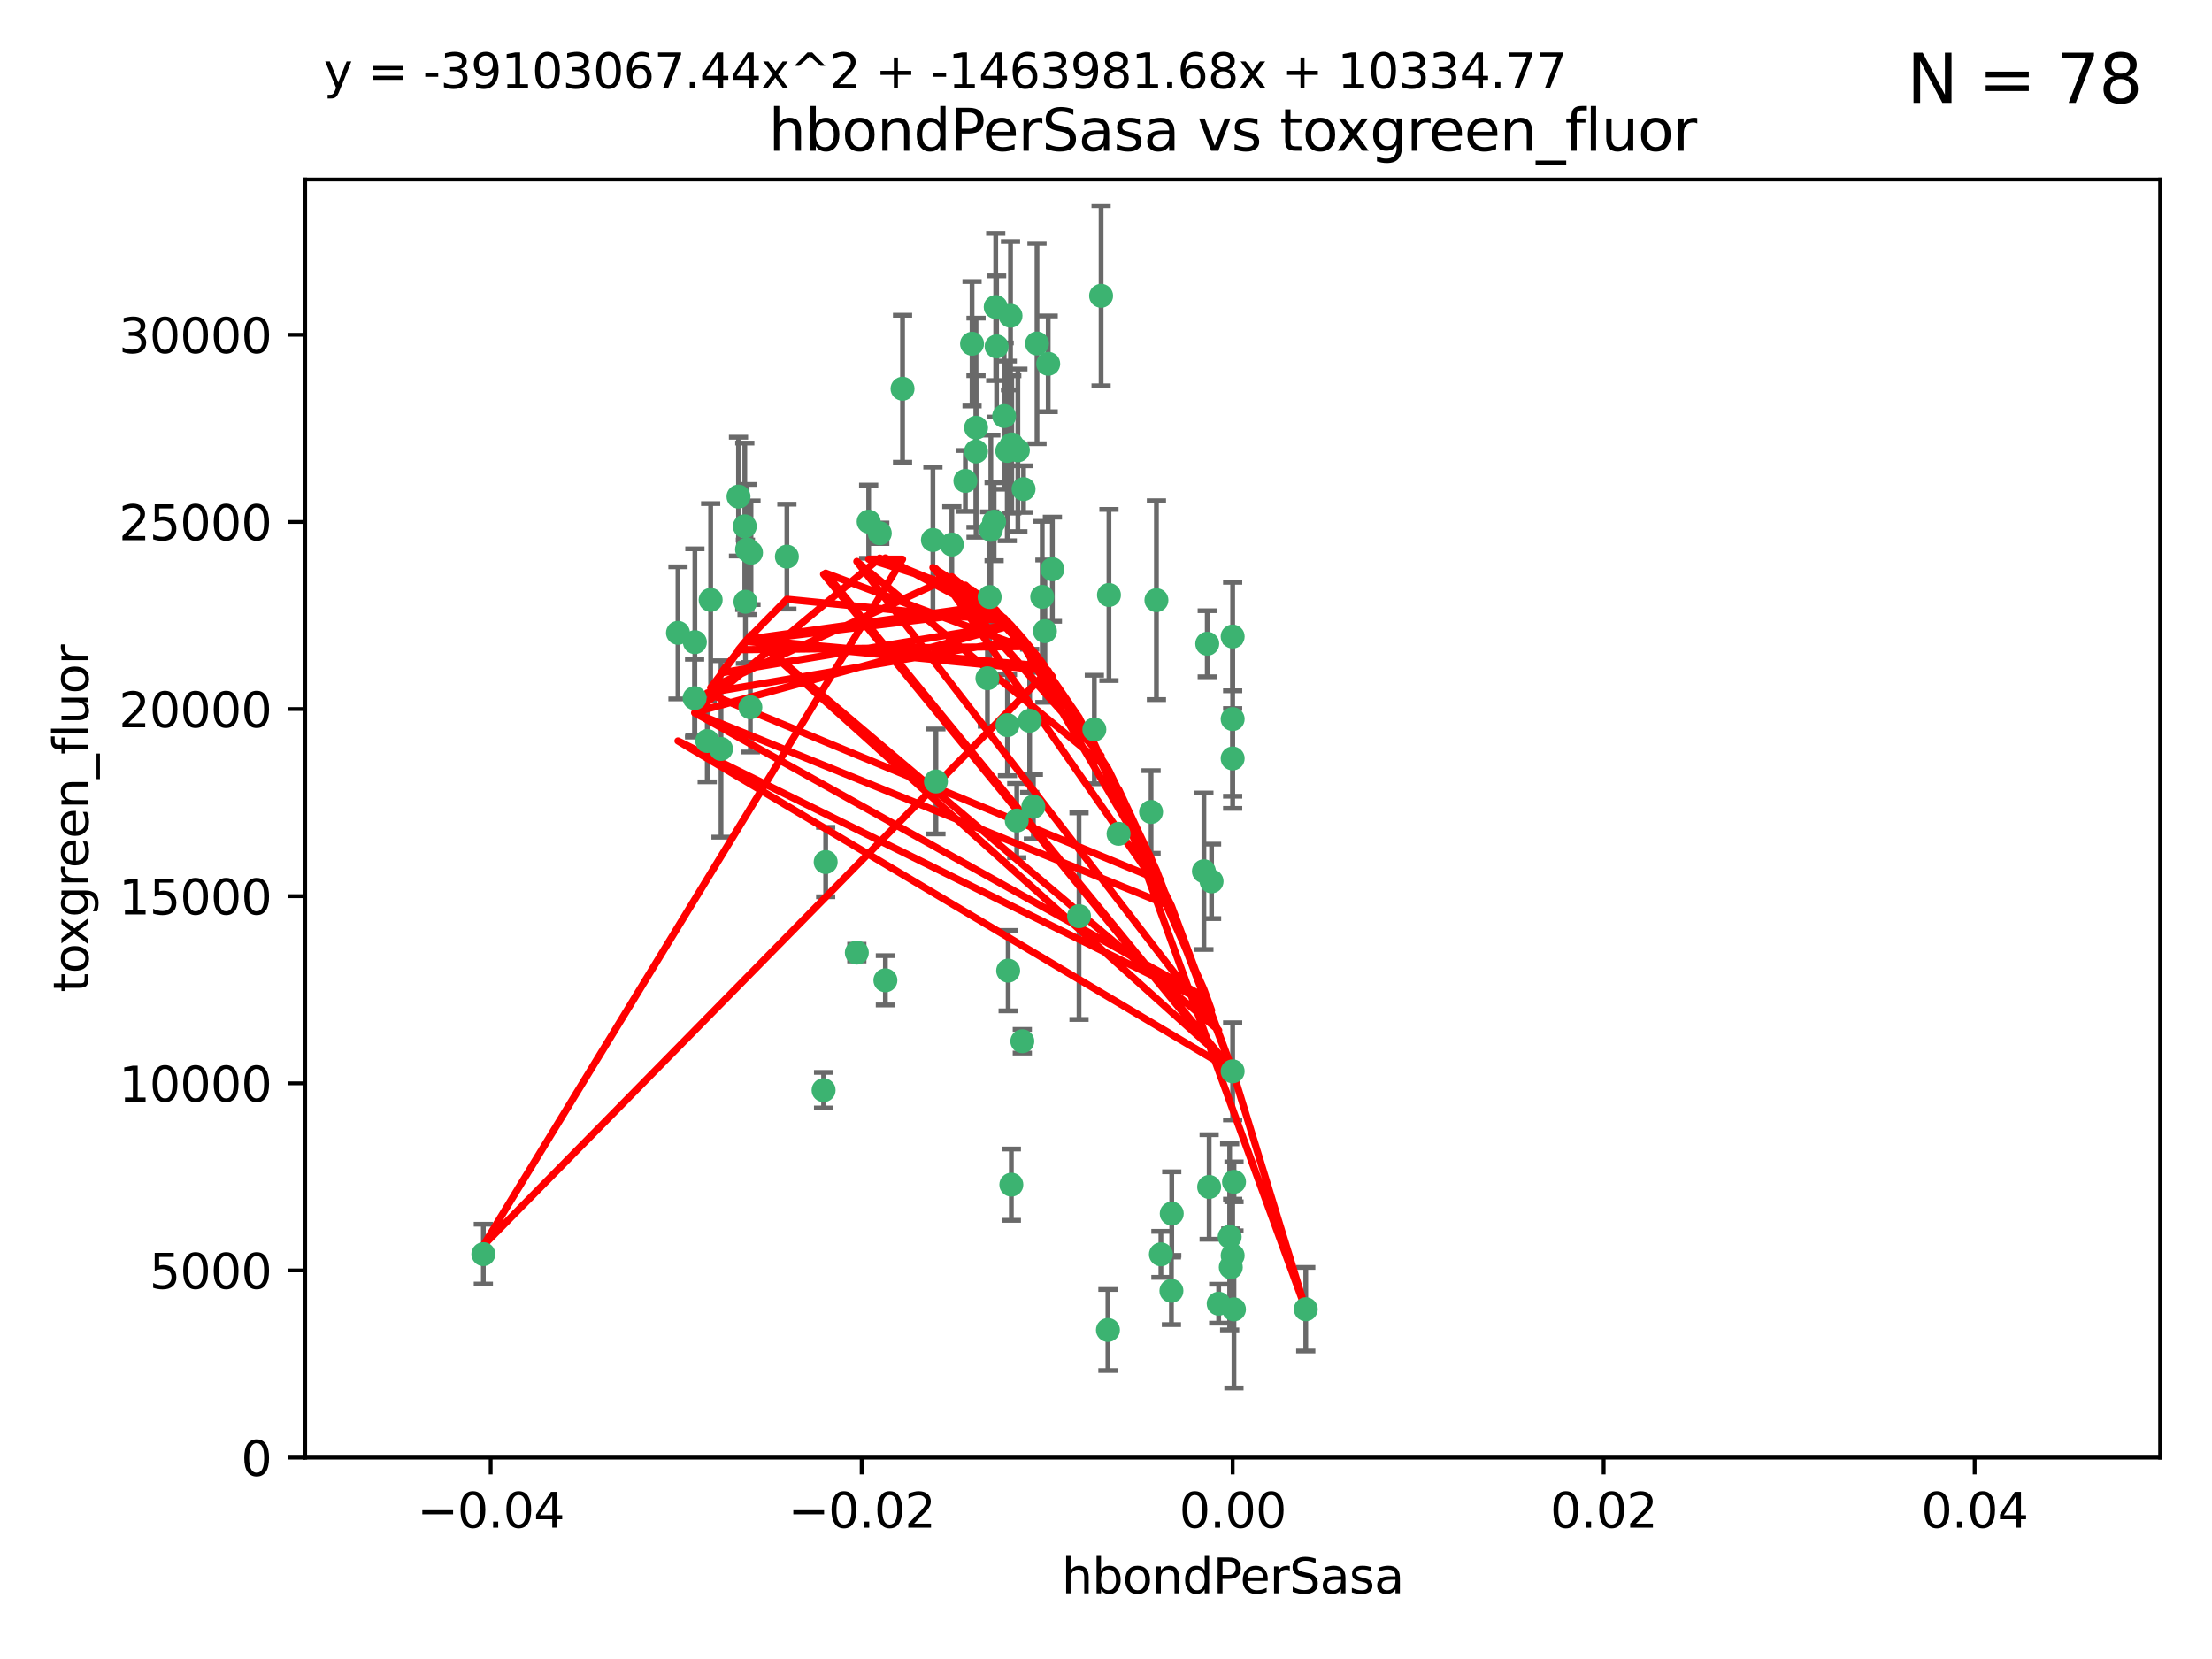 <?xml version="1.0" encoding="utf-8" standalone="no"?>
<!DOCTYPE svg PUBLIC "-//W3C//DTD SVG 1.1//EN"
  "http://www.w3.org/Graphics/SVG/1.1/DTD/svg11.dtd">
<svg xmlns:xlink="http://www.w3.org/1999/xlink" width="460.8pt" height="345.6pt" viewBox="0 0 460.8 345.6" xmlns="http://www.w3.org/2000/svg" version="1.1">
 <defs>
  <style type="text/css">*{stroke-linejoin: round; stroke-linecap: butt}</style>
 </defs>
 <g id="figure_1">
  <g id="patch_1">
   <path d="M 0 345.6 
L 460.8 345.6 
L 460.8 0 
L 0 0 
z
" style="fill: #ffffff"/>
  </g>
  <g id="axes_1">
   <g id="patch_2">
    <path d="M 63.571 303.64 
L 450 303.64 
L 450 37.411 
L 63.571 37.411 
z
" style="fill: #ffffff"/>
   </g>
   <g id="PathCollection_1">
    <defs>
     <path id="m9583bd730f" d="M 0 1.118 
C 0.297 1.118 0.581 1 0.791 0.791 
C 1 0.581 1.118 0.297 1.118 0 
C 1.118 -0.297 1 -0.581 0.791 -0.791 
C 0.581 -1 0.297 -1.118 0 -1.118 
C -0.297 -1.118 -0.581 -1 -0.791 -0.791 
C -1 -0.581 -1.118 -0.297 -1.118 0 
C -1.118 0.297 -1 0.581 -0.791 0.791 
C -0.581 1 -0.297 1.118 0 1.118 
z
" style="stroke: #3cb371"/>
    </defs>
    <g clip-path="url(#pc6c75dfc22)">
     <use xlink:href="#m9583bd730f" x="207.091" y="108.677" style="fill: #3cb371; stroke: #3cb371"/>
     <use xlink:href="#m9583bd730f" x="216.026" y="71.562" style="fill: #3cb371; stroke: #3cb371"/>
     <use xlink:href="#m9583bd730f" x="209.184" y="86.676" style="fill: #3cb371; stroke: #3cb371"/>
     <use xlink:href="#m9583bd730f" x="217.677" y="131.48" style="fill: #3cb371; stroke: #3cb371"/>
     <use xlink:href="#m9583bd730f" x="155.626" y="114.467" style="fill: #3cb371; stroke: #3cb371"/>
     <use xlink:href="#m9583bd730f" x="206.411" y="110.38" style="fill: #3cb371; stroke: #3cb371"/>
     <use xlink:href="#m9583bd730f" x="203.329" y="89.097" style="fill: #3cb371; stroke: #3cb371"/>
     <use xlink:href="#m9583bd730f" x="180.96" y="108.676" style="fill: #3cb371; stroke: #3cb371"/>
     <use xlink:href="#m9583bd730f" x="188.017" y="80.98" style="fill: #3cb371; stroke: #3cb371"/>
     <use xlink:href="#m9583bd730f" x="100.691" y="261.259" style="fill: #3cb371; stroke: #3cb371"/>
     <use xlink:href="#m9583bd730f" x="218.359" y="75.786" style="fill: #3cb371; stroke: #3cb371"/>
     <use xlink:href="#m9583bd730f" x="155.286" y="125.356" style="fill: #3cb371; stroke: #3cb371"/>
     <use xlink:href="#m9583bd730f" x="207.613" y="72.167" style="fill: #3cb371; stroke: #3cb371"/>
     <use xlink:href="#m9583bd730f" x="203.319" y="94.046" style="fill: #3cb371; stroke: #3cb371"/>
     <use xlink:href="#m9583bd730f" x="210.508" y="65.773" style="fill: #3cb371; stroke: #3cb371"/>
     <use xlink:href="#m9583bd730f" x="150.202" y="156.019" style="fill: #3cb371; stroke: #3cb371"/>
     <use xlink:href="#m9583bd730f" x="156.315" y="147.335" style="fill: #3cb371; stroke: #3cb371"/>
     <use xlink:href="#m9583bd730f" x="148.044" y="124.965" style="fill: #3cb371; stroke: #3cb371"/>
     <use xlink:href="#m9583bd730f" x="198.284" y="113.441" style="fill: #3cb371; stroke: #3cb371"/>
     <use xlink:href="#m9583bd730f" x="209.828" y="93.933" style="fill: #3cb371; stroke: #3cb371"/>
     <use xlink:href="#m9583bd730f" x="163.922" y="115.953" style="fill: #3cb371; stroke: #3cb371"/>
     <use xlink:href="#m9583bd730f" x="155.154" y="109.646" style="fill: #3cb371; stroke: #3cb371"/>
     <use xlink:href="#m9583bd730f" x="153.844" y="103.453" style="fill: #3cb371; stroke: #3cb371"/>
     <use xlink:href="#m9583bd730f" x="214.498" y="150.153" style="fill: #3cb371; stroke: #3cb371"/>
     <use xlink:href="#m9583bd730f" x="212.043" y="93.812" style="fill: #3cb371; stroke: #3cb371"/>
     <use xlink:href="#m9583bd730f" x="206.164" y="124.367" style="fill: #3cb371; stroke: #3cb371"/>
     <use xlink:href="#m9583bd730f" x="211.807" y="170.94" style="fill: #3cb371; stroke: #3cb371"/>
     <use xlink:href="#m9583bd730f" x="201.107" y="100.184" style="fill: #3cb371; stroke: #3cb371"/>
     <use xlink:href="#m9583bd730f" x="219.231" y="118.577" style="fill: #3cb371; stroke: #3cb371"/>
     <use xlink:href="#m9583bd730f" x="210.768" y="92.588" style="fill: #3cb371; stroke: #3cb371"/>
     <use xlink:href="#m9583bd730f" x="241.838" y="261.303" style="fill: #3cb371; stroke: #3cb371"/>
     <use xlink:href="#m9583bd730f" x="147.329" y="154.361" style="fill: #3cb371; stroke: #3cb371"/>
     <use xlink:href="#m9583bd730f" x="213.226" y="101.886" style="fill: #3cb371; stroke: #3cb371"/>
     <use xlink:href="#m9583bd730f" x="217.118" y="124.337" style="fill: #3cb371; stroke: #3cb371"/>
     <use xlink:href="#m9583bd730f" x="207.427" y="63.953" style="fill: #3cb371; stroke: #3cb371"/>
     <use xlink:href="#m9583bd730f" x="202.496" y="71.61" style="fill: #3cb371; stroke: #3cb371"/>
     <use xlink:href="#m9583bd730f" x="209.868" y="151.067" style="fill: #3cb371; stroke: #3cb371"/>
     <use xlink:href="#m9583bd730f" x="210.018" y="202.203" style="fill: #3cb371; stroke: #3cb371"/>
     <use xlink:href="#m9583bd730f" x="184.442" y="204.22" style="fill: #3cb371; stroke: #3cb371"/>
     <use xlink:href="#m9583bd730f" x="210.682" y="246.787" style="fill: #3cb371; stroke: #3cb371"/>
     <use xlink:href="#m9583bd730f" x="144.756" y="133.776" style="fill: #3cb371; stroke: #3cb371"/>
     <use xlink:href="#m9583bd730f" x="183.273" y="111.087" style="fill: #3cb371; stroke: #3cb371"/>
     <use xlink:href="#m9583bd730f" x="205.698" y="141.297" style="fill: #3cb371; stroke: #3cb371"/>
     <use xlink:href="#m9583bd730f" x="194.344" y="112.487" style="fill: #3cb371; stroke: #3cb371"/>
     <use xlink:href="#m9583bd730f" x="229.376" y="61.614" style="fill: #3cb371; stroke: #3cb371"/>
     <use xlink:href="#m9583bd730f" x="194.968" y="162.792" style="fill: #3cb371; stroke: #3cb371"/>
     <use xlink:href="#m9583bd730f" x="244.095" y="252.814" style="fill: #3cb371; stroke: #3cb371"/>
     <use xlink:href="#m9583bd730f" x="144.699" y="145.439" style="fill: #3cb371; stroke: #3cb371"/>
     <use xlink:href="#m9583bd730f" x="251.49" y="134.104" style="fill: #3cb371; stroke: #3cb371"/>
     <use xlink:href="#m9583bd730f" x="251.887" y="247.267" style="fill: #3cb371; stroke: #3cb371"/>
     <use xlink:href="#m9583bd730f" x="141.236" y="131.829" style="fill: #3cb371; stroke: #3cb371"/>
     <use xlink:href="#m9583bd730f" x="256.786" y="132.603" style="fill: #3cb371; stroke: #3cb371"/>
     <use xlink:href="#m9583bd730f" x="172.003" y="179.579" style="fill: #3cb371; stroke: #3cb371"/>
     <use xlink:href="#m9583bd730f" x="215.269" y="168.036" style="fill: #3cb371; stroke: #3cb371"/>
     <use xlink:href="#m9583bd730f" x="224.78" y="190.856" style="fill: #3cb371; stroke: #3cb371"/>
     <use xlink:href="#m9583bd730f" x="244.027" y="268.906" style="fill: #3cb371; stroke: #3cb371"/>
     <use xlink:href="#m9583bd730f" x="256.397" y="263.993" style="fill: #3cb371; stroke: #3cb371"/>
     <use xlink:href="#m9583bd730f" x="156.447" y="115.142" style="fill: #3cb371; stroke: #3cb371"/>
     <use xlink:href="#m9583bd730f" x="253.875" y="271.584" style="fill: #3cb371; stroke: #3cb371"/>
     <use xlink:href="#m9583bd730f" x="178.492" y="198.449" style="fill: #3cb371; stroke: #3cb371"/>
     <use xlink:href="#m9583bd730f" x="230.801" y="277.063" style="fill: #3cb371; stroke: #3cb371"/>
     <use xlink:href="#m9583bd730f" x="212.966" y="216.908" style="fill: #3cb371; stroke: #3cb371"/>
     <use xlink:href="#m9583bd730f" x="227.97" y="151.97" style="fill: #3cb371; stroke: #3cb371"/>
     <use xlink:href="#m9583bd730f" x="250.795" y="181.494" style="fill: #3cb371; stroke: #3cb371"/>
     <use xlink:href="#m9583bd730f" x="252.392" y="183.606" style="fill: #3cb371; stroke: #3cb371"/>
     <use xlink:href="#m9583bd730f" x="233.017" y="173.704" style="fill: #3cb371; stroke: #3cb371"/>
     <use xlink:href="#m9583bd730f" x="240.902" y="125.024" style="fill: #3cb371; stroke: #3cb371"/>
     <use xlink:href="#m9583bd730f" x="257.056" y="272.768" style="fill: #3cb371; stroke: #3cb371"/>
     <use xlink:href="#m9583bd730f" x="256.786" y="223.176" style="fill: #3cb371; stroke: #3cb371"/>
     <use xlink:href="#m9583bd730f" x="256.159" y="257.661" style="fill: #3cb371; stroke: #3cb371"/>
     <use xlink:href="#m9583bd730f" x="256.786" y="149.795" style="fill: #3cb371; stroke: #3cb371"/>
     <use xlink:href="#m9583bd730f" x="256.786" y="261.551" style="fill: #3cb371; stroke: #3cb371"/>
     <use xlink:href="#m9583bd730f" x="272.013" y="272.741" style="fill: #3cb371; stroke: #3cb371"/>
     <use xlink:href="#m9583bd730f" x="231.015" y="123.943" style="fill: #3cb371; stroke: #3cb371"/>
     <use xlink:href="#m9583bd730f" x="239.788" y="169.147" style="fill: #3cb371; stroke: #3cb371"/>
     <use xlink:href="#m9583bd730f" x="257.069" y="246.204" style="fill: #3cb371; stroke: #3cb371"/>
     <use xlink:href="#m9583bd730f" x="171.569" y="227.107" style="fill: #3cb371; stroke: #3cb371"/>
     <use xlink:href="#m9583bd730f" x="256.786" y="157.999" style="fill: #3cb371; stroke: #3cb371"/>
    </g>
   </g>
   <g id="matplotlib.axis_1">
    <g id="xtick_1">
     <g id="line2d_1">
      <defs>
       <path id="mc32df10a26" d="M 0 0 
L 0 3.5 
" style="stroke: #000000; stroke-width: 0.8"/>
      </defs>
      <g>
       <use xlink:href="#mc32df10a26" x="102.214" y="303.64" style="stroke: #000000; stroke-width: 0.8"/>
      </g>
     </g>
     <g id="text_1">
      <!-- −0.04 -->
      <g transform="translate(86.891 318.238)scale(0.1 -0.1)">
       <defs>
        <path id="DejaVuSans-2212" d="M 678 2272 
L 4684 2272 
L 4684 1741 
L 678 1741 
L 678 2272 
z
" transform="scale(0.016)"/>
        <path id="DejaVuSans-30" d="M 2034 4250 
Q 1547 4250 1301 3770 
Q 1056 3291 1056 2328 
Q 1056 1369 1301 889 
Q 1547 409 2034 409 
Q 2525 409 2770 889 
Q 3016 1369 3016 2328 
Q 3016 3291 2770 3770 
Q 2525 4250 2034 4250 
z
M 2034 4750 
Q 2819 4750 3233 4129 
Q 3647 3509 3647 2328 
Q 3647 1150 3233 529 
Q 2819 -91 2034 -91 
Q 1250 -91 836 529 
Q 422 1150 422 2328 
Q 422 3509 836 4129 
Q 1250 4750 2034 4750 
z
" transform="scale(0.016)"/>
        <path id="DejaVuSans-2e" d="M 684 794 
L 1344 794 
L 1344 0 
L 684 0 
L 684 794 
z
" transform="scale(0.016)"/>
        <path id="DejaVuSans-34" d="M 2419 4116 
L 825 1625 
L 2419 1625 
L 2419 4116 
z
M 2253 4666 
L 3047 4666 
L 3047 1625 
L 3713 1625 
L 3713 1100 
L 3047 1100 
L 3047 0 
L 2419 0 
L 2419 1100 
L 313 1100 
L 313 1709 
L 2253 4666 
z
" transform="scale(0.016)"/>
       </defs>
       <use xlink:href="#DejaVuSans-2212"/>
       <use xlink:href="#DejaVuSans-30" x="83.789"/>
       <use xlink:href="#DejaVuSans-2e" x="147.412"/>
       <use xlink:href="#DejaVuSans-30" x="179.199"/>
       <use xlink:href="#DejaVuSans-34" x="242.822"/>
      </g>
     </g>
    </g>
    <g id="xtick_2">
     <g id="line2d_2">
      <g>
       <use xlink:href="#mc32df10a26" x="179.5" y="303.64" style="stroke: #000000; stroke-width: 0.8"/>
      </g>
     </g>
     <g id="text_2">
      <!-- −0.02 -->
      <g transform="translate(164.177 318.238)scale(0.1 -0.1)">
       <defs>
        <path id="DejaVuSans-32" d="M 1228 531 
L 3431 531 
L 3431 0 
L 469 0 
L 469 531 
Q 828 903 1448 1529 
Q 2069 2156 2228 2338 
Q 2531 2678 2651 2914 
Q 2772 3150 2772 3378 
Q 2772 3750 2511 3984 
Q 2250 4219 1831 4219 
Q 1534 4219 1204 4116 
Q 875 4013 500 3803 
L 500 4441 
Q 881 4594 1212 4672 
Q 1544 4750 1819 4750 
Q 2544 4750 2975 4387 
Q 3406 4025 3406 3419 
Q 3406 3131 3298 2873 
Q 3191 2616 2906 2266 
Q 2828 2175 2409 1742 
Q 1991 1309 1228 531 
z
" transform="scale(0.016)"/>
       </defs>
       <use xlink:href="#DejaVuSans-2212"/>
       <use xlink:href="#DejaVuSans-30" x="83.789"/>
       <use xlink:href="#DejaVuSans-2e" x="147.412"/>
       <use xlink:href="#DejaVuSans-30" x="179.199"/>
       <use xlink:href="#DejaVuSans-32" x="242.822"/>
      </g>
     </g>
    </g>
    <g id="xtick_3">
     <g id="line2d_3">
      <g>
       <use xlink:href="#mc32df10a26" x="256.786" y="303.64" style="stroke: #000000; stroke-width: 0.8"/>
      </g>
     </g>
     <g id="text_3">
      <!-- 0.00 -->
      <g transform="translate(245.653 318.238)scale(0.1 -0.1)">
       <use xlink:href="#DejaVuSans-30"/>
       <use xlink:href="#DejaVuSans-2e" x="63.623"/>
       <use xlink:href="#DejaVuSans-30" x="95.41"/>
       <use xlink:href="#DejaVuSans-30" x="159.033"/>
      </g>
     </g>
    </g>
    <g id="xtick_4">
     <g id="line2d_4">
      <g>
       <use xlink:href="#mc32df10a26" x="334.071" y="303.64" style="stroke: #000000; stroke-width: 0.8"/>
      </g>
     </g>
     <g id="text_4">
      <!-- 0.02 -->
      <g transform="translate(322.939 318.238)scale(0.1 -0.1)">
       <use xlink:href="#DejaVuSans-30"/>
       <use xlink:href="#DejaVuSans-2e" x="63.623"/>
       <use xlink:href="#DejaVuSans-30" x="95.41"/>
       <use xlink:href="#DejaVuSans-32" x="159.033"/>
      </g>
     </g>
    </g>
    <g id="xtick_5">
     <g id="line2d_5">
      <g>
       <use xlink:href="#mc32df10a26" x="411.357" y="303.64" style="stroke: #000000; stroke-width: 0.8"/>
      </g>
     </g>
     <g id="text_5">
      <!-- 0.04 -->
      <g transform="translate(400.224 318.238)scale(0.1 -0.1)">
       <use xlink:href="#DejaVuSans-30"/>
       <use xlink:href="#DejaVuSans-2e" x="63.623"/>
       <use xlink:href="#DejaVuSans-30" x="95.41"/>
       <use xlink:href="#DejaVuSans-34" x="159.033"/>
      </g>
     </g>
    </g>
    <g id="text_6">
     <!-- hbondPerSasa -->
     <g transform="translate(221.168 331.917)scale(0.1 -0.1)">
      <defs>
       <path id="DejaVuSans-68" d="M 3513 2113 
L 3513 0 
L 2938 0 
L 2938 2094 
Q 2938 2591 2744 2837 
Q 2550 3084 2163 3084 
Q 1697 3084 1428 2787 
Q 1159 2491 1159 1978 
L 1159 0 
L 581 0 
L 581 4863 
L 1159 4863 
L 1159 2956 
Q 1366 3272 1645 3428 
Q 1925 3584 2291 3584 
Q 2894 3584 3203 3211 
Q 3513 2838 3513 2113 
z
" transform="scale(0.016)"/>
       <path id="DejaVuSans-62" d="M 3116 1747 
Q 3116 2381 2855 2742 
Q 2594 3103 2138 3103 
Q 1681 3103 1420 2742 
Q 1159 2381 1159 1747 
Q 1159 1113 1420 752 
Q 1681 391 2138 391 
Q 2594 391 2855 752 
Q 3116 1113 3116 1747 
z
M 1159 2969 
Q 1341 3281 1617 3432 
Q 1894 3584 2278 3584 
Q 2916 3584 3314 3078 
Q 3713 2572 3713 1747 
Q 3713 922 3314 415 
Q 2916 -91 2278 -91 
Q 1894 -91 1617 61 
Q 1341 213 1159 525 
L 1159 0 
L 581 0 
L 581 4863 
L 1159 4863 
L 1159 2969 
z
" transform="scale(0.016)"/>
       <path id="DejaVuSans-6f" d="M 1959 3097 
Q 1497 3097 1228 2736 
Q 959 2375 959 1747 
Q 959 1119 1226 758 
Q 1494 397 1959 397 
Q 2419 397 2687 759 
Q 2956 1122 2956 1747 
Q 2956 2369 2687 2733 
Q 2419 3097 1959 3097 
z
M 1959 3584 
Q 2709 3584 3137 3096 
Q 3566 2609 3566 1747 
Q 3566 888 3137 398 
Q 2709 -91 1959 -91 
Q 1206 -91 779 398 
Q 353 888 353 1747 
Q 353 2609 779 3096 
Q 1206 3584 1959 3584 
z
" transform="scale(0.016)"/>
       <path id="DejaVuSans-6e" d="M 3513 2113 
L 3513 0 
L 2938 0 
L 2938 2094 
Q 2938 2591 2744 2837 
Q 2550 3084 2163 3084 
Q 1697 3084 1428 2787 
Q 1159 2491 1159 1978 
L 1159 0 
L 581 0 
L 581 3500 
L 1159 3500 
L 1159 2956 
Q 1366 3272 1645 3428 
Q 1925 3584 2291 3584 
Q 2894 3584 3203 3211 
Q 3513 2838 3513 2113 
z
" transform="scale(0.016)"/>
       <path id="DejaVuSans-64" d="M 2906 2969 
L 2906 4863 
L 3481 4863 
L 3481 0 
L 2906 0 
L 2906 525 
Q 2725 213 2448 61 
Q 2172 -91 1784 -91 
Q 1150 -91 751 415 
Q 353 922 353 1747 
Q 353 2572 751 3078 
Q 1150 3584 1784 3584 
Q 2172 3584 2448 3432 
Q 2725 3281 2906 2969 
z
M 947 1747 
Q 947 1113 1208 752 
Q 1469 391 1925 391 
Q 2381 391 2643 752 
Q 2906 1113 2906 1747 
Q 2906 2381 2643 2742 
Q 2381 3103 1925 3103 
Q 1469 3103 1208 2742 
Q 947 2381 947 1747 
z
" transform="scale(0.016)"/>
       <path id="DejaVuSans-50" d="M 1259 4147 
L 1259 2394 
L 2053 2394 
Q 2494 2394 2734 2622 
Q 2975 2850 2975 3272 
Q 2975 3691 2734 3919 
Q 2494 4147 2053 4147 
L 1259 4147 
z
M 628 4666 
L 2053 4666 
Q 2838 4666 3239 4311 
Q 3641 3956 3641 3272 
Q 3641 2581 3239 2228 
Q 2838 1875 2053 1875 
L 1259 1875 
L 1259 0 
L 628 0 
L 628 4666 
z
" transform="scale(0.016)"/>
       <path id="DejaVuSans-65" d="M 3597 1894 
L 3597 1613 
L 953 1613 
Q 991 1019 1311 708 
Q 1631 397 2203 397 
Q 2534 397 2845 478 
Q 3156 559 3463 722 
L 3463 178 
Q 3153 47 2828 -22 
Q 2503 -91 2169 -91 
Q 1331 -91 842 396 
Q 353 884 353 1716 
Q 353 2575 817 3079 
Q 1281 3584 2069 3584 
Q 2775 3584 3186 3129 
Q 3597 2675 3597 1894 
z
M 3022 2063 
Q 3016 2534 2758 2815 
Q 2500 3097 2075 3097 
Q 1594 3097 1305 2825 
Q 1016 2553 972 2059 
L 3022 2063 
z
" transform="scale(0.016)"/>
       <path id="DejaVuSans-72" d="M 2631 2963 
Q 2534 3019 2420 3045 
Q 2306 3072 2169 3072 
Q 1681 3072 1420 2755 
Q 1159 2438 1159 1844 
L 1159 0 
L 581 0 
L 581 3500 
L 1159 3500 
L 1159 2956 
Q 1341 3275 1631 3429 
Q 1922 3584 2338 3584 
Q 2397 3584 2469 3576 
Q 2541 3569 2628 3553 
L 2631 2963 
z
" transform="scale(0.016)"/>
       <path id="DejaVuSans-53" d="M 3425 4513 
L 3425 3897 
Q 3066 4069 2747 4153 
Q 2428 4238 2131 4238 
Q 1616 4238 1336 4038 
Q 1056 3838 1056 3469 
Q 1056 3159 1242 3001 
Q 1428 2844 1947 2747 
L 2328 2669 
Q 3034 2534 3370 2195 
Q 3706 1856 3706 1288 
Q 3706 609 3251 259 
Q 2797 -91 1919 -91 
Q 1588 -91 1214 -16 
Q 841 59 441 206 
L 441 856 
Q 825 641 1194 531 
Q 1563 422 1919 422 
Q 2459 422 2753 634 
Q 3047 847 3047 1241 
Q 3047 1584 2836 1778 
Q 2625 1972 2144 2069 
L 1759 2144 
Q 1053 2284 737 2584 
Q 422 2884 422 3419 
Q 422 4038 858 4394 
Q 1294 4750 2059 4750 
Q 2388 4750 2728 4690 
Q 3069 4631 3425 4513 
z
" transform="scale(0.016)"/>
       <path id="DejaVuSans-61" d="M 2194 1759 
Q 1497 1759 1228 1600 
Q 959 1441 959 1056 
Q 959 750 1161 570 
Q 1363 391 1709 391 
Q 2188 391 2477 730 
Q 2766 1069 2766 1631 
L 2766 1759 
L 2194 1759 
z
M 3341 1997 
L 3341 0 
L 2766 0 
L 2766 531 
Q 2569 213 2275 61 
Q 1981 -91 1556 -91 
Q 1019 -91 701 211 
Q 384 513 384 1019 
Q 384 1609 779 1909 
Q 1175 2209 1959 2209 
L 2766 2209 
L 2766 2266 
Q 2766 2663 2505 2880 
Q 2244 3097 1772 3097 
Q 1472 3097 1187 3025 
Q 903 2953 641 2809 
L 641 3341 
Q 956 3463 1253 3523 
Q 1550 3584 1831 3584 
Q 2591 3584 2966 3190 
Q 3341 2797 3341 1997 
z
" transform="scale(0.016)"/>
       <path id="DejaVuSans-73" d="M 2834 3397 
L 2834 2853 
Q 2591 2978 2328 3040 
Q 2066 3103 1784 3103 
Q 1356 3103 1142 2972 
Q 928 2841 928 2578 
Q 928 2378 1081 2264 
Q 1234 2150 1697 2047 
L 1894 2003 
Q 2506 1872 2764 1633 
Q 3022 1394 3022 966 
Q 3022 478 2636 193 
Q 2250 -91 1575 -91 
Q 1294 -91 989 -36 
Q 684 19 347 128 
L 347 722 
Q 666 556 975 473 
Q 1284 391 1588 391 
Q 1994 391 2212 530 
Q 2431 669 2431 922 
Q 2431 1156 2273 1281 
Q 2116 1406 1581 1522 
L 1381 1569 
Q 847 1681 609 1914 
Q 372 2147 372 2553 
Q 372 3047 722 3315 
Q 1072 3584 1716 3584 
Q 2034 3584 2315 3537 
Q 2597 3491 2834 3397 
z
" transform="scale(0.016)"/>
      </defs>
      <use xlink:href="#DejaVuSans-68"/>
      <use xlink:href="#DejaVuSans-62" x="63.379"/>
      <use xlink:href="#DejaVuSans-6f" x="126.855"/>
      <use xlink:href="#DejaVuSans-6e" x="188.037"/>
      <use xlink:href="#DejaVuSans-64" x="251.416"/>
      <use xlink:href="#DejaVuSans-50" x="314.893"/>
      <use xlink:href="#DejaVuSans-65" x="371.57"/>
      <use xlink:href="#DejaVuSans-72" x="433.094"/>
      <use xlink:href="#DejaVuSans-53" x="474.207"/>
      <use xlink:href="#DejaVuSans-61" x="537.684"/>
      <use xlink:href="#DejaVuSans-73" x="598.963"/>
      <use xlink:href="#DejaVuSans-61" x="651.062"/>
     </g>
    </g>
   </g>
   <g id="matplotlib.axis_2">
    <g id="ytick_1">
     <g id="line2d_6">
      <defs>
       <path id="m53b5dbd617" d="M 0 0 
L -3.5 0 
" style="stroke: #000000; stroke-width: 0.8"/>
      </defs>
      <g>
       <use xlink:href="#m53b5dbd617" x="63.571" y="303.64" style="stroke: #000000; stroke-width: 0.8"/>
      </g>
     </g>
     <g id="text_7">
      <!-- 0 -->
      <g transform="translate(50.209 307.439)scale(0.1 -0.1)">
       <use xlink:href="#DejaVuSans-30"/>
      </g>
     </g>
    </g>
    <g id="ytick_2">
     <g id="line2d_7">
      <g>
       <use xlink:href="#m53b5dbd617" x="63.571" y="264.657" style="stroke: #000000; stroke-width: 0.8"/>
      </g>
     </g>
     <g id="text_8">
      <!-- 5000 -->
      <g transform="translate(31.121 268.457)scale(0.1 -0.1)">
       <defs>
        <path id="DejaVuSans-35" d="M 691 4666 
L 3169 4666 
L 3169 4134 
L 1269 4134 
L 1269 2991 
Q 1406 3038 1543 3061 
Q 1681 3084 1819 3084 
Q 2600 3084 3056 2656 
Q 3513 2228 3513 1497 
Q 3513 744 3044 326 
Q 2575 -91 1722 -91 
Q 1428 -91 1123 -41 
Q 819 9 494 109 
L 494 744 
Q 775 591 1075 516 
Q 1375 441 1709 441 
Q 2250 441 2565 725 
Q 2881 1009 2881 1497 
Q 2881 1984 2565 2268 
Q 2250 2553 1709 2553 
Q 1456 2553 1204 2497 
Q 953 2441 691 2322 
L 691 4666 
z
" transform="scale(0.016)"/>
       </defs>
       <use xlink:href="#DejaVuSans-35"/>
       <use xlink:href="#DejaVuSans-30" x="63.623"/>
       <use xlink:href="#DejaVuSans-30" x="127.246"/>
       <use xlink:href="#DejaVuSans-30" x="190.869"/>
      </g>
     </g>
    </g>
    <g id="ytick_3">
     <g id="line2d_8">
      <g>
       <use xlink:href="#m53b5dbd617" x="63.571" y="225.675" style="stroke: #000000; stroke-width: 0.8"/>
      </g>
     </g>
     <g id="text_9">
      <!-- 10000 -->
      <g transform="translate(24.759 229.474)scale(0.1 -0.1)">
       <defs>
        <path id="DejaVuSans-31" d="M 794 531 
L 1825 531 
L 1825 4091 
L 703 3866 
L 703 4441 
L 1819 4666 
L 2450 4666 
L 2450 531 
L 3481 531 
L 3481 0 
L 794 0 
L 794 531 
z
" transform="scale(0.016)"/>
       </defs>
       <use xlink:href="#DejaVuSans-31"/>
       <use xlink:href="#DejaVuSans-30" x="63.623"/>
       <use xlink:href="#DejaVuSans-30" x="127.246"/>
       <use xlink:href="#DejaVuSans-30" x="190.869"/>
       <use xlink:href="#DejaVuSans-30" x="254.492"/>
      </g>
     </g>
    </g>
    <g id="ytick_4">
     <g id="line2d_9">
      <g>
       <use xlink:href="#m53b5dbd617" x="63.571" y="186.692" style="stroke: #000000; stroke-width: 0.8"/>
      </g>
     </g>
     <g id="text_10">
      <!-- 15000 -->
      <g transform="translate(24.759 190.492)scale(0.1 -0.1)">
       <use xlink:href="#DejaVuSans-31"/>
       <use xlink:href="#DejaVuSans-35" x="63.623"/>
       <use xlink:href="#DejaVuSans-30" x="127.246"/>
       <use xlink:href="#DejaVuSans-30" x="190.869"/>
       <use xlink:href="#DejaVuSans-30" x="254.492"/>
      </g>
     </g>
    </g>
    <g id="ytick_5">
     <g id="line2d_10">
      <g>
       <use xlink:href="#m53b5dbd617" x="63.571" y="147.71" style="stroke: #000000; stroke-width: 0.8"/>
      </g>
     </g>
     <g id="text_11">
      <!-- 20000 -->
      <g transform="translate(24.759 151.509)scale(0.1 -0.1)">
       <use xlink:href="#DejaVuSans-32"/>
       <use xlink:href="#DejaVuSans-30" x="63.623"/>
       <use xlink:href="#DejaVuSans-30" x="127.246"/>
       <use xlink:href="#DejaVuSans-30" x="190.869"/>
       <use xlink:href="#DejaVuSans-30" x="254.492"/>
      </g>
     </g>
    </g>
    <g id="ytick_6">
     <g id="line2d_11">
      <g>
       <use xlink:href="#m53b5dbd617" x="63.571" y="108.727" style="stroke: #000000; stroke-width: 0.8"/>
      </g>
     </g>
     <g id="text_12">
      <!-- 25000 -->
      <g transform="translate(24.759 112.527)scale(0.1 -0.1)">
       <use xlink:href="#DejaVuSans-32"/>
       <use xlink:href="#DejaVuSans-35" x="63.623"/>
       <use xlink:href="#DejaVuSans-30" x="127.246"/>
       <use xlink:href="#DejaVuSans-30" x="190.869"/>
       <use xlink:href="#DejaVuSans-30" x="254.492"/>
      </g>
     </g>
    </g>
    <g id="ytick_7">
     <g id="line2d_12">
      <g>
       <use xlink:href="#m53b5dbd617" x="63.571" y="69.745" style="stroke: #000000; stroke-width: 0.8"/>
      </g>
     </g>
     <g id="text_13">
      <!-- 30000 -->
      <g transform="translate(24.759 73.544)scale(0.1 -0.1)">
       <defs>
        <path id="DejaVuSans-33" d="M 2597 2516 
Q 3050 2419 3304 2112 
Q 3559 1806 3559 1356 
Q 3559 666 3084 287 
Q 2609 -91 1734 -91 
Q 1441 -91 1130 -33 
Q 819 25 488 141 
L 488 750 
Q 750 597 1062 519 
Q 1375 441 1716 441 
Q 2309 441 2620 675 
Q 2931 909 2931 1356 
Q 2931 1769 2642 2001 
Q 2353 2234 1838 2234 
L 1294 2234 
L 1294 2753 
L 1863 2753 
Q 2328 2753 2575 2939 
Q 2822 3125 2822 3475 
Q 2822 3834 2567 4026 
Q 2313 4219 1838 4219 
Q 1578 4219 1281 4162 
Q 984 4106 628 3988 
L 628 4550 
Q 988 4650 1302 4700 
Q 1616 4750 1894 4750 
Q 2613 4750 3031 4423 
Q 3450 4097 3450 3541 
Q 3450 3153 3228 2886 
Q 3006 2619 2597 2516 
z
" transform="scale(0.016)"/>
       </defs>
       <use xlink:href="#DejaVuSans-33"/>
       <use xlink:href="#DejaVuSans-30" x="63.623"/>
       <use xlink:href="#DejaVuSans-30" x="127.246"/>
       <use xlink:href="#DejaVuSans-30" x="190.869"/>
       <use xlink:href="#DejaVuSans-30" x="254.492"/>
      </g>
     </g>
    </g>
    <g id="text_14">
     <!-- toxgreen_fluor -->
     <g transform="translate(18.401 206.72)rotate(-90)scale(0.1 -0.1)">
      <defs>
       <path id="DejaVuSans-74" d="M 1172 4494 
L 1172 3500 
L 2356 3500 
L 2356 3053 
L 1172 3053 
L 1172 1153 
Q 1172 725 1289 603 
Q 1406 481 1766 481 
L 2356 481 
L 2356 0 
L 1766 0 
Q 1100 0 847 248 
Q 594 497 594 1153 
L 594 3053 
L 172 3053 
L 172 3500 
L 594 3500 
L 594 4494 
L 1172 4494 
z
" transform="scale(0.016)"/>
       <path id="DejaVuSans-78" d="M 3513 3500 
L 2247 1797 
L 3578 0 
L 2900 0 
L 1881 1375 
L 863 0 
L 184 0 
L 1544 1831 
L 300 3500 
L 978 3500 
L 1906 2253 
L 2834 3500 
L 3513 3500 
z
" transform="scale(0.016)"/>
       <path id="DejaVuSans-67" d="M 2906 1791 
Q 2906 2416 2648 2759 
Q 2391 3103 1925 3103 
Q 1463 3103 1205 2759 
Q 947 2416 947 1791 
Q 947 1169 1205 825 
Q 1463 481 1925 481 
Q 2391 481 2648 825 
Q 2906 1169 2906 1791 
z
M 3481 434 
Q 3481 -459 3084 -895 
Q 2688 -1331 1869 -1331 
Q 1566 -1331 1297 -1286 
Q 1028 -1241 775 -1147 
L 775 -588 
Q 1028 -725 1275 -790 
Q 1522 -856 1778 -856 
Q 2344 -856 2625 -561 
Q 2906 -266 2906 331 
L 2906 616 
Q 2728 306 2450 153 
Q 2172 0 1784 0 
Q 1141 0 747 490 
Q 353 981 353 1791 
Q 353 2603 747 3093 
Q 1141 3584 1784 3584 
Q 2172 3584 2450 3431 
Q 2728 3278 2906 2969 
L 2906 3500 
L 3481 3500 
L 3481 434 
z
" transform="scale(0.016)"/>
       <path id="DejaVuSans-5f" d="M 3263 -1063 
L 3263 -1509 
L -63 -1509 
L -63 -1063 
L 3263 -1063 
z
" transform="scale(0.016)"/>
       <path id="DejaVuSans-66" d="M 2375 4863 
L 2375 4384 
L 1825 4384 
Q 1516 4384 1395 4259 
Q 1275 4134 1275 3809 
L 1275 3500 
L 2222 3500 
L 2222 3053 
L 1275 3053 
L 1275 0 
L 697 0 
L 697 3053 
L 147 3053 
L 147 3500 
L 697 3500 
L 697 3744 
Q 697 4328 969 4595 
Q 1241 4863 1831 4863 
L 2375 4863 
z
" transform="scale(0.016)"/>
       <path id="DejaVuSans-6c" d="M 603 4863 
L 1178 4863 
L 1178 0 
L 603 0 
L 603 4863 
z
" transform="scale(0.016)"/>
       <path id="DejaVuSans-75" d="M 544 1381 
L 544 3500 
L 1119 3500 
L 1119 1403 
Q 1119 906 1312 657 
Q 1506 409 1894 409 
Q 2359 409 2629 706 
Q 2900 1003 2900 1516 
L 2900 3500 
L 3475 3500 
L 3475 0 
L 2900 0 
L 2900 538 
Q 2691 219 2414 64 
Q 2138 -91 1772 -91 
Q 1169 -91 856 284 
Q 544 659 544 1381 
z
M 1991 3584 
L 1991 3584 
z
" transform="scale(0.016)"/>
      </defs>
      <use xlink:href="#DejaVuSans-74"/>
      <use xlink:href="#DejaVuSans-6f" x="39.209"/>
      <use xlink:href="#DejaVuSans-78" x="97.266"/>
      <use xlink:href="#DejaVuSans-67" x="156.445"/>
      <use xlink:href="#DejaVuSans-72" x="219.922"/>
      <use xlink:href="#DejaVuSans-65" x="258.785"/>
      <use xlink:href="#DejaVuSans-65" x="320.309"/>
      <use xlink:href="#DejaVuSans-6e" x="381.832"/>
      <use xlink:href="#DejaVuSans-5f" x="445.211"/>
      <use xlink:href="#DejaVuSans-66" x="495.211"/>
      <use xlink:href="#DejaVuSans-6c" x="530.416"/>
      <use xlink:href="#DejaVuSans-75" x="558.199"/>
      <use xlink:href="#DejaVuSans-6f" x="621.578"/>
      <use xlink:href="#DejaVuSans-72" x="682.76"/>
     </g>
    </g>
   </g>
   <g id="LineCollection_1">
    <path d="M 207.091 116.797 
L 207.091 100.557 
" clip-path="url(#pc6c75dfc22)" style="fill: none; stroke: #696969"/>
    <path d="M 216.026 92.434 
L 216.026 50.691 
" clip-path="url(#pc6c75dfc22)" style="fill: none; stroke: #696969"/>
    <path d="M 209.184 101.908 
L 209.184 71.444 
" clip-path="url(#pc6c75dfc22)" style="fill: none; stroke: #696969"/>
    <path d="M 217.677 146.307 
L 217.677 116.654 
" clip-path="url(#pc6c75dfc22)" style="fill: none; stroke: #696969"/>
    <path d="M 155.626 128.017 
L 155.626 100.917 
" clip-path="url(#pc6c75dfc22)" style="fill: none; stroke: #696969"/>
    <path d="M 206.411 130.124 
L 206.411 90.636 
" clip-path="url(#pc6c75dfc22)" style="fill: none; stroke: #696969"/>
    <path d="M 203.329 111.917 
L 203.329 66.277 
" clip-path="url(#pc6c75dfc22)" style="fill: none; stroke: #696969"/>
    <path d="M 180.96 116.296 
L 180.96 101.057 
" clip-path="url(#pc6c75dfc22)" style="fill: none; stroke: #696969"/>
    <path d="M 188.017 96.292 
L 188.017 65.668 
" clip-path="url(#pc6c75dfc22)" style="fill: none; stroke: #696969"/>
    <path d="M 100.691 267.49 
L 100.691 255.028 
" clip-path="url(#pc6c75dfc22)" style="fill: none; stroke: #696969"/>
    <path d="M 218.359 85.756 
L 218.359 65.815 
" clip-path="url(#pc6c75dfc22)" style="fill: none; stroke: #696969"/>
    <path d="M 155.286 138.211 
L 155.286 112.501 
" clip-path="url(#pc6c75dfc22)" style="fill: none; stroke: #696969"/>
    <path d="M 207.613 86.871 
L 207.613 57.463 
" clip-path="url(#pc6c75dfc22)" style="fill: none; stroke: #696969"/>
    <path d="M 203.319 109.836 
L 203.319 78.257 
" clip-path="url(#pc6c75dfc22)" style="fill: none; stroke: #696969"/>
    <path d="M 210.508 81.223 
L 210.508 50.323 
" clip-path="url(#pc6c75dfc22)" style="fill: none; stroke: #696969"/>
    <path d="M 150.202 174.39 
L 150.202 137.647 
" clip-path="url(#pc6c75dfc22)" style="fill: none; stroke: #696969"/>
    <path d="M 156.315 156.65 
L 156.315 138.02 
" clip-path="url(#pc6c75dfc22)" style="fill: none; stroke: #696969"/>
    <path d="M 148.044 145.018 
L 148.044 104.912 
" clip-path="url(#pc6c75dfc22)" style="fill: none; stroke: #696969"/>
    <path d="M 198.284 121.337 
L 198.284 105.546 
" clip-path="url(#pc6c75dfc22)" style="fill: none; stroke: #696969"/>
    <path d="M 209.828 112.649 
L 209.828 75.218 
" clip-path="url(#pc6c75dfc22)" style="fill: none; stroke: #696969"/>
    <path d="M 163.922 126.872 
L 163.922 105.035 
" clip-path="url(#pc6c75dfc22)" style="fill: none; stroke: #696969"/>
    <path d="M 155.154 126.988 
L 155.154 92.305 
" clip-path="url(#pc6c75dfc22)" style="fill: none; stroke: #696969"/>
    <path d="M 153.844 115.826 
L 153.844 91.08 
" clip-path="url(#pc6c75dfc22)" style="fill: none; stroke: #696969"/>
    <path d="M 214.498 165.057 
L 214.498 135.25 
" clip-path="url(#pc6c75dfc22)" style="fill: none; stroke: #696969"/>
    <path d="M 212.043 110.745 
L 212.043 76.878 
" clip-path="url(#pc6c75dfc22)" style="fill: none; stroke: #696969"/>
    <path d="M 206.164 142.114 
L 206.164 106.621 
" clip-path="url(#pc6c75dfc22)" style="fill: none; stroke: #696969"/>
    <path d="M 211.807 178.667 
L 211.807 163.212 
" clip-path="url(#pc6c75dfc22)" style="fill: none; stroke: #696969"/>
    <path d="M 201.107 106.525 
L 201.107 93.844 
" clip-path="url(#pc6c75dfc22)" style="fill: none; stroke: #696969"/>
    <path d="M 219.231 129.424 
L 219.231 107.731 
" clip-path="url(#pc6c75dfc22)" style="fill: none; stroke: #696969"/>
    <path d="M 210.768 106.902 
L 210.768 78.274 
" clip-path="url(#pc6c75dfc22)" style="fill: none; stroke: #696969"/>
    <path d="M 241.838 266.097 
L 241.838 256.51 
" clip-path="url(#pc6c75dfc22)" style="fill: none; stroke: #696969"/>
    <path d="M 147.329 162.872 
L 147.329 145.85 
" clip-path="url(#pc6c75dfc22)" style="fill: none; stroke: #696969"/>
    <path d="M 213.226 106.741 
L 213.226 97.032 
" clip-path="url(#pc6c75dfc22)" style="fill: none; stroke: #696969"/>
    <path d="M 217.118 140.07 
L 217.118 108.604 
" clip-path="url(#pc6c75dfc22)" style="fill: none; stroke: #696969"/>
    <path d="M 207.427 79.275 
L 207.427 48.63 
" clip-path="url(#pc6c75dfc22)" style="fill: none; stroke: #696969"/>
    <path d="M 202.496 84.576 
L 202.496 58.645 
" clip-path="url(#pc6c75dfc22)" style="fill: none; stroke: #696969"/>
    <path d="M 209.868 161.588 
L 209.868 140.547 
" clip-path="url(#pc6c75dfc22)" style="fill: none; stroke: #696969"/>
    <path d="M 210.018 210.579 
L 210.018 193.826 
" clip-path="url(#pc6c75dfc22)" style="fill: none; stroke: #696969"/>
    <path d="M 184.442 209.352 
L 184.442 199.087 
" clip-path="url(#pc6c75dfc22)" style="fill: none; stroke: #696969"/>
    <path d="M 210.682 254.215 
L 210.682 239.358 
" clip-path="url(#pc6c75dfc22)" style="fill: none; stroke: #696969"/>
    <path d="M 144.756 153.222 
L 144.756 114.33 
" clip-path="url(#pc6c75dfc22)" style="fill: none; stroke: #696969"/>
    <path d="M 183.273 113.226 
L 183.273 108.949 
" clip-path="url(#pc6c75dfc22)" style="fill: none; stroke: #696969"/>
    <path d="M 205.698 151.291 
L 205.698 131.303 
" clip-path="url(#pc6c75dfc22)" style="fill: none; stroke: #696969"/>
    <path d="M 194.344 127.655 
L 194.344 97.319 
" clip-path="url(#pc6c75dfc22)" style="fill: none; stroke: #696969"/>
    <path d="M 229.376 80.373 
L 229.376 42.855 
" clip-path="url(#pc6c75dfc22)" style="fill: none; stroke: #696969"/>
    <path d="M 194.968 173.718 
L 194.968 151.865 
" clip-path="url(#pc6c75dfc22)" style="fill: none; stroke: #696969"/>
    <path d="M 244.095 261.522 
L 244.095 244.105 
" clip-path="url(#pc6c75dfc22)" style="fill: none; stroke: #696969"/>
    <path d="M 144.699 153.546 
L 144.699 137.331 
" clip-path="url(#pc6c75dfc22)" style="fill: none; stroke: #696969"/>
    <path d="M 251.49 140.983 
L 251.49 127.226 
" clip-path="url(#pc6c75dfc22)" style="fill: none; stroke: #696969"/>
    <path d="M 251.887 258.157 
L 251.887 236.377 
" clip-path="url(#pc6c75dfc22)" style="fill: none; stroke: #696969"/>
    <path d="M 141.236 145.591 
L 141.236 118.067 
" clip-path="url(#pc6c75dfc22)" style="fill: none; stroke: #696969"/>
    <path d="M 256.786 143.904 
L 256.786 121.303 
" clip-path="url(#pc6c75dfc22)" style="fill: none; stroke: #696969"/>
    <path d="M 172.003 186.808 
L 172.003 172.35 
" clip-path="url(#pc6c75dfc22)" style="fill: none; stroke: #696969"/>
    <path d="M 215.269 174.742 
L 215.269 161.329 
" clip-path="url(#pc6c75dfc22)" style="fill: none; stroke: #696969"/>
    <path d="M 224.78 212.373 
L 224.78 169.339 
" clip-path="url(#pc6c75dfc22)" style="fill: none; stroke: #696969"/>
    <path d="M 244.027 275.94 
L 244.027 261.871 
" clip-path="url(#pc6c75dfc22)" style="fill: none; stroke: #696969"/>
    <path d="M 256.397 272.003 
L 256.397 255.982 
" clip-path="url(#pc6c75dfc22)" style="fill: none; stroke: #696969"/>
    <path d="M 156.447 125.941 
L 156.447 104.342 
" clip-path="url(#pc6c75dfc22)" style="fill: none; stroke: #696969"/>
    <path d="M 253.875 275.64 
L 253.875 267.529 
" clip-path="url(#pc6c75dfc22)" style="fill: none; stroke: #696969"/>
    <path d="M 178.492 200.192 
L 178.492 196.706 
" clip-path="url(#pc6c75dfc22)" style="fill: none; stroke: #696969"/>
    <path d="M 230.801 285.505 
L 230.801 268.621 
" clip-path="url(#pc6c75dfc22)" style="fill: none; stroke: #696969"/>
    <path d="M 212.966 219.374 
L 212.966 214.442 
" clip-path="url(#pc6c75dfc22)" style="fill: none; stroke: #696969"/>
    <path d="M 227.97 163.271 
L 227.97 140.669 
" clip-path="url(#pc6c75dfc22)" style="fill: none; stroke: #696969"/>
    <path d="M 250.795 197.796 
L 250.795 165.192 
" clip-path="url(#pc6c75dfc22)" style="fill: none; stroke: #696969"/>
    <path d="M 252.392 191.362 
L 252.392 175.85 
" clip-path="url(#pc6c75dfc22)" style="fill: none; stroke: #696969"/>
    <path d="M 233.017 174.431 
L 233.017 172.978 
" clip-path="url(#pc6c75dfc22)" style="fill: none; stroke: #696969"/>
    <path d="M 240.902 145.735 
L 240.902 104.312 
" clip-path="url(#pc6c75dfc22)" style="fill: none; stroke: #696969"/>
    <path d="M 257.056 289.135 
L 257.056 256.401 
" clip-path="url(#pc6c75dfc22)" style="fill: none; stroke: #696969"/>
    <path d="M 256.786 233.292 
L 256.786 213.059 
" clip-path="url(#pc6c75dfc22)" style="fill: none; stroke: #696969"/>
    <path d="M 256.159 277.044 
L 256.159 238.278 
" clip-path="url(#pc6c75dfc22)" style="fill: none; stroke: #696969"/>
    <path d="M 256.786 165.867 
L 256.786 133.723 
" clip-path="url(#pc6c75dfc22)" style="fill: none; stroke: #696969"/>
    <path d="M 256.786 273.286 
L 256.786 249.816 
" clip-path="url(#pc6c75dfc22)" style="fill: none; stroke: #696969"/>
    <path d="M 272.013 281.454 
L 272.013 264.027 
" clip-path="url(#pc6c75dfc22)" style="fill: none; stroke: #696969"/>
    <path d="M 231.015 141.769 
L 231.015 106.117 
" clip-path="url(#pc6c75dfc22)" style="fill: none; stroke: #696969"/>
    <path d="M 239.788 177.757 
L 239.788 160.538 
" clip-path="url(#pc6c75dfc22)" style="fill: none; stroke: #696969"/>
    <path d="M 257.069 250.348 
L 257.069 242.06 
" clip-path="url(#pc6c75dfc22)" style="fill: none; stroke: #696969"/>
    <path d="M 171.569 230.811 
L 171.569 223.403 
" clip-path="url(#pc6c75dfc22)" style="fill: none; stroke: #696969"/>
    <path d="M 256.786 168.403 
L 256.786 147.594 
" clip-path="url(#pc6c75dfc22)" style="fill: none; stroke: #696969"/>
   </g>
   <g id="line2d_13">
    <defs>
     <path id="m939d8b6624" d="M 2 0 
L -2 -0 
" style="stroke: #696969"/>
    </defs>
    <g clip-path="url(#pc6c75dfc22)">
     <use xlink:href="#m939d8b6624" x="207.091" y="116.797" style="fill: #696969; stroke: #696969"/>
     <use xlink:href="#m939d8b6624" x="216.026" y="92.434" style="fill: #696969; stroke: #696969"/>
     <use xlink:href="#m939d8b6624" x="209.184" y="101.908" style="fill: #696969; stroke: #696969"/>
     <use xlink:href="#m939d8b6624" x="217.677" y="146.307" style="fill: #696969; stroke: #696969"/>
     <use xlink:href="#m939d8b6624" x="155.626" y="128.017" style="fill: #696969; stroke: #696969"/>
     <use xlink:href="#m939d8b6624" x="206.411" y="130.124" style="fill: #696969; stroke: #696969"/>
     <use xlink:href="#m939d8b6624" x="203.329" y="111.917" style="fill: #696969; stroke: #696969"/>
     <use xlink:href="#m939d8b6624" x="180.96" y="116.296" style="fill: #696969; stroke: #696969"/>
     <use xlink:href="#m939d8b6624" x="188.017" y="96.292" style="fill: #696969; stroke: #696969"/>
     <use xlink:href="#m939d8b6624" x="100.691" y="267.49" style="fill: #696969; stroke: #696969"/>
     <use xlink:href="#m939d8b6624" x="218.359" y="85.756" style="fill: #696969; stroke: #696969"/>
     <use xlink:href="#m939d8b6624" x="155.286" y="138.211" style="fill: #696969; stroke: #696969"/>
     <use xlink:href="#m939d8b6624" x="207.613" y="86.871" style="fill: #696969; stroke: #696969"/>
     <use xlink:href="#m939d8b6624" x="203.319" y="109.836" style="fill: #696969; stroke: #696969"/>
     <use xlink:href="#m939d8b6624" x="210.508" y="81.223" style="fill: #696969; stroke: #696969"/>
     <use xlink:href="#m939d8b6624" x="150.202" y="174.39" style="fill: #696969; stroke: #696969"/>
     <use xlink:href="#m939d8b6624" x="156.315" y="156.65" style="fill: #696969; stroke: #696969"/>
     <use xlink:href="#m939d8b6624" x="148.044" y="145.018" style="fill: #696969; stroke: #696969"/>
     <use xlink:href="#m939d8b6624" x="198.284" y="121.337" style="fill: #696969; stroke: #696969"/>
     <use xlink:href="#m939d8b6624" x="209.828" y="112.649" style="fill: #696969; stroke: #696969"/>
     <use xlink:href="#m939d8b6624" x="163.922" y="126.872" style="fill: #696969; stroke: #696969"/>
     <use xlink:href="#m939d8b6624" x="155.154" y="126.988" style="fill: #696969; stroke: #696969"/>
     <use xlink:href="#m939d8b6624" x="153.844" y="115.826" style="fill: #696969; stroke: #696969"/>
     <use xlink:href="#m939d8b6624" x="214.498" y="165.057" style="fill: #696969; stroke: #696969"/>
     <use xlink:href="#m939d8b6624" x="212.043" y="110.745" style="fill: #696969; stroke: #696969"/>
     <use xlink:href="#m939d8b6624" x="206.164" y="142.114" style="fill: #696969; stroke: #696969"/>
     <use xlink:href="#m939d8b6624" x="211.807" y="178.667" style="fill: #696969; stroke: #696969"/>
     <use xlink:href="#m939d8b6624" x="201.107" y="106.525" style="fill: #696969; stroke: #696969"/>
     <use xlink:href="#m939d8b6624" x="219.231" y="129.424" style="fill: #696969; stroke: #696969"/>
     <use xlink:href="#m939d8b6624" x="210.768" y="106.902" style="fill: #696969; stroke: #696969"/>
     <use xlink:href="#m939d8b6624" x="241.838" y="266.097" style="fill: #696969; stroke: #696969"/>
     <use xlink:href="#m939d8b6624" x="147.329" y="162.872" style="fill: #696969; stroke: #696969"/>
     <use xlink:href="#m939d8b6624" x="213.226" y="106.741" style="fill: #696969; stroke: #696969"/>
     <use xlink:href="#m939d8b6624" x="217.118" y="140.07" style="fill: #696969; stroke: #696969"/>
     <use xlink:href="#m939d8b6624" x="207.427" y="79.275" style="fill: #696969; stroke: #696969"/>
     <use xlink:href="#m939d8b6624" x="202.496" y="84.576" style="fill: #696969; stroke: #696969"/>
     <use xlink:href="#m939d8b6624" x="209.868" y="161.588" style="fill: #696969; stroke: #696969"/>
     <use xlink:href="#m939d8b6624" x="210.018" y="210.579" style="fill: #696969; stroke: #696969"/>
     <use xlink:href="#m939d8b6624" x="184.442" y="209.352" style="fill: #696969; stroke: #696969"/>
     <use xlink:href="#m939d8b6624" x="210.682" y="254.215" style="fill: #696969; stroke: #696969"/>
     <use xlink:href="#m939d8b6624" x="144.756" y="153.222" style="fill: #696969; stroke: #696969"/>
     <use xlink:href="#m939d8b6624" x="183.273" y="113.226" style="fill: #696969; stroke: #696969"/>
     <use xlink:href="#m939d8b6624" x="205.698" y="151.291" style="fill: #696969; stroke: #696969"/>
     <use xlink:href="#m939d8b6624" x="194.344" y="127.655" style="fill: #696969; stroke: #696969"/>
     <use xlink:href="#m939d8b6624" x="229.376" y="80.373" style="fill: #696969; stroke: #696969"/>
     <use xlink:href="#m939d8b6624" x="194.968" y="173.718" style="fill: #696969; stroke: #696969"/>
     <use xlink:href="#m939d8b6624" x="244.095" y="261.522" style="fill: #696969; stroke: #696969"/>
     <use xlink:href="#m939d8b6624" x="144.699" y="153.546" style="fill: #696969; stroke: #696969"/>
     <use xlink:href="#m939d8b6624" x="251.49" y="140.983" style="fill: #696969; stroke: #696969"/>
     <use xlink:href="#m939d8b6624" x="251.887" y="258.157" style="fill: #696969; stroke: #696969"/>
     <use xlink:href="#m939d8b6624" x="141.236" y="145.591" style="fill: #696969; stroke: #696969"/>
     <use xlink:href="#m939d8b6624" x="256.786" y="143.904" style="fill: #696969; stroke: #696969"/>
     <use xlink:href="#m939d8b6624" x="172.003" y="186.808" style="fill: #696969; stroke: #696969"/>
     <use xlink:href="#m939d8b6624" x="215.269" y="174.742" style="fill: #696969; stroke: #696969"/>
     <use xlink:href="#m939d8b6624" x="224.78" y="212.373" style="fill: #696969; stroke: #696969"/>
     <use xlink:href="#m939d8b6624" x="244.027" y="275.94" style="fill: #696969; stroke: #696969"/>
     <use xlink:href="#m939d8b6624" x="256.397" y="272.003" style="fill: #696969; stroke: #696969"/>
     <use xlink:href="#m939d8b6624" x="156.447" y="125.941" style="fill: #696969; stroke: #696969"/>
     <use xlink:href="#m939d8b6624" x="253.875" y="275.64" style="fill: #696969; stroke: #696969"/>
     <use xlink:href="#m939d8b6624" x="178.492" y="200.192" style="fill: #696969; stroke: #696969"/>
     <use xlink:href="#m939d8b6624" x="230.801" y="285.505" style="fill: #696969; stroke: #696969"/>
     <use xlink:href="#m939d8b6624" x="212.966" y="219.374" style="fill: #696969; stroke: #696969"/>
     <use xlink:href="#m939d8b6624" x="227.97" y="163.271" style="fill: #696969; stroke: #696969"/>
     <use xlink:href="#m939d8b6624" x="250.795" y="197.796" style="fill: #696969; stroke: #696969"/>
     <use xlink:href="#m939d8b6624" x="252.392" y="191.362" style="fill: #696969; stroke: #696969"/>
     <use xlink:href="#m939d8b6624" x="233.017" y="174.431" style="fill: #696969; stroke: #696969"/>
     <use xlink:href="#m939d8b6624" x="240.902" y="145.735" style="fill: #696969; stroke: #696969"/>
     <use xlink:href="#m939d8b6624" x="257.056" y="289.135" style="fill: #696969; stroke: #696969"/>
     <use xlink:href="#m939d8b6624" x="256.786" y="233.292" style="fill: #696969; stroke: #696969"/>
     <use xlink:href="#m939d8b6624" x="256.159" y="277.044" style="fill: #696969; stroke: #696969"/>
     <use xlink:href="#m939d8b6624" x="256.786" y="165.867" style="fill: #696969; stroke: #696969"/>
     <use xlink:href="#m939d8b6624" x="256.786" y="273.286" style="fill: #696969; stroke: #696969"/>
     <use xlink:href="#m939d8b6624" x="272.013" y="281.454" style="fill: #696969; stroke: #696969"/>
     <use xlink:href="#m939d8b6624" x="231.015" y="141.769" style="fill: #696969; stroke: #696969"/>
     <use xlink:href="#m939d8b6624" x="239.788" y="177.757" style="fill: #696969; stroke: #696969"/>
     <use xlink:href="#m939d8b6624" x="257.069" y="250.348" style="fill: #696969; stroke: #696969"/>
     <use xlink:href="#m939d8b6624" x="171.569" y="230.811" style="fill: #696969; stroke: #696969"/>
     <use xlink:href="#m939d8b6624" x="256.786" y="168.403" style="fill: #696969; stroke: #696969"/>
    </g>
   </g>
   <g id="line2d_14">
    <g clip-path="url(#pc6c75dfc22)">
     <use xlink:href="#m939d8b6624" x="207.091" y="100.557" style="fill: #696969; stroke: #696969"/>
     <use xlink:href="#m939d8b6624" x="216.026" y="50.691" style="fill: #696969; stroke: #696969"/>
     <use xlink:href="#m939d8b6624" x="209.184" y="71.444" style="fill: #696969; stroke: #696969"/>
     <use xlink:href="#m939d8b6624" x="217.677" y="116.654" style="fill: #696969; stroke: #696969"/>
     <use xlink:href="#m939d8b6624" x="155.626" y="100.917" style="fill: #696969; stroke: #696969"/>
     <use xlink:href="#m939d8b6624" x="206.411" y="90.636" style="fill: #696969; stroke: #696969"/>
     <use xlink:href="#m939d8b6624" x="203.329" y="66.277" style="fill: #696969; stroke: #696969"/>
     <use xlink:href="#m939d8b6624" x="180.96" y="101.057" style="fill: #696969; stroke: #696969"/>
     <use xlink:href="#m939d8b6624" x="188.017" y="65.668" style="fill: #696969; stroke: #696969"/>
     <use xlink:href="#m939d8b6624" x="100.691" y="255.028" style="fill: #696969; stroke: #696969"/>
     <use xlink:href="#m939d8b6624" x="218.359" y="65.815" style="fill: #696969; stroke: #696969"/>
     <use xlink:href="#m939d8b6624" x="155.286" y="112.501" style="fill: #696969; stroke: #696969"/>
     <use xlink:href="#m939d8b6624" x="207.613" y="57.463" style="fill: #696969; stroke: #696969"/>
     <use xlink:href="#m939d8b6624" x="203.319" y="78.257" style="fill: #696969; stroke: #696969"/>
     <use xlink:href="#m939d8b6624" x="210.508" y="50.323" style="fill: #696969; stroke: #696969"/>
     <use xlink:href="#m939d8b6624" x="150.202" y="137.647" style="fill: #696969; stroke: #696969"/>
     <use xlink:href="#m939d8b6624" x="156.315" y="138.02" style="fill: #696969; stroke: #696969"/>
     <use xlink:href="#m939d8b6624" x="148.044" y="104.912" style="fill: #696969; stroke: #696969"/>
     <use xlink:href="#m939d8b6624" x="198.284" y="105.546" style="fill: #696969; stroke: #696969"/>
     <use xlink:href="#m939d8b6624" x="209.828" y="75.218" style="fill: #696969; stroke: #696969"/>
     <use xlink:href="#m939d8b6624" x="163.922" y="105.035" style="fill: #696969; stroke: #696969"/>
     <use xlink:href="#m939d8b6624" x="155.154" y="92.305" style="fill: #696969; stroke: #696969"/>
     <use xlink:href="#m939d8b6624" x="153.844" y="91.08" style="fill: #696969; stroke: #696969"/>
     <use xlink:href="#m939d8b6624" x="214.498" y="135.25" style="fill: #696969; stroke: #696969"/>
     <use xlink:href="#m939d8b6624" x="212.043" y="76.878" style="fill: #696969; stroke: #696969"/>
     <use xlink:href="#m939d8b6624" x="206.164" y="106.621" style="fill: #696969; stroke: #696969"/>
     <use xlink:href="#m939d8b6624" x="211.807" y="163.212" style="fill: #696969; stroke: #696969"/>
     <use xlink:href="#m939d8b6624" x="201.107" y="93.844" style="fill: #696969; stroke: #696969"/>
     <use xlink:href="#m939d8b6624" x="219.231" y="107.731" style="fill: #696969; stroke: #696969"/>
     <use xlink:href="#m939d8b6624" x="210.768" y="78.274" style="fill: #696969; stroke: #696969"/>
     <use xlink:href="#m939d8b6624" x="241.838" y="256.51" style="fill: #696969; stroke: #696969"/>
     <use xlink:href="#m939d8b6624" x="147.329" y="145.85" style="fill: #696969; stroke: #696969"/>
     <use xlink:href="#m939d8b6624" x="213.226" y="97.032" style="fill: #696969; stroke: #696969"/>
     <use xlink:href="#m939d8b6624" x="217.118" y="108.604" style="fill: #696969; stroke: #696969"/>
     <use xlink:href="#m939d8b6624" x="207.427" y="48.63" style="fill: #696969; stroke: #696969"/>
     <use xlink:href="#m939d8b6624" x="202.496" y="58.645" style="fill: #696969; stroke: #696969"/>
     <use xlink:href="#m939d8b6624" x="209.868" y="140.547" style="fill: #696969; stroke: #696969"/>
     <use xlink:href="#m939d8b6624" x="210.018" y="193.826" style="fill: #696969; stroke: #696969"/>
     <use xlink:href="#m939d8b6624" x="184.442" y="199.087" style="fill: #696969; stroke: #696969"/>
     <use xlink:href="#m939d8b6624" x="210.682" y="239.358" style="fill: #696969; stroke: #696969"/>
     <use xlink:href="#m939d8b6624" x="144.756" y="114.33" style="fill: #696969; stroke: #696969"/>
     <use xlink:href="#m939d8b6624" x="183.273" y="108.949" style="fill: #696969; stroke: #696969"/>
     <use xlink:href="#m939d8b6624" x="205.698" y="131.303" style="fill: #696969; stroke: #696969"/>
     <use xlink:href="#m939d8b6624" x="194.344" y="97.319" style="fill: #696969; stroke: #696969"/>
     <use xlink:href="#m939d8b6624" x="229.376" y="42.855" style="fill: #696969; stroke: #696969"/>
     <use xlink:href="#m939d8b6624" x="194.968" y="151.865" style="fill: #696969; stroke: #696969"/>
     <use xlink:href="#m939d8b6624" x="244.095" y="244.105" style="fill: #696969; stroke: #696969"/>
     <use xlink:href="#m939d8b6624" x="144.699" y="137.331" style="fill: #696969; stroke: #696969"/>
     <use xlink:href="#m939d8b6624" x="251.49" y="127.226" style="fill: #696969; stroke: #696969"/>
     <use xlink:href="#m939d8b6624" x="251.887" y="236.377" style="fill: #696969; stroke: #696969"/>
     <use xlink:href="#m939d8b6624" x="141.236" y="118.067" style="fill: #696969; stroke: #696969"/>
     <use xlink:href="#m939d8b6624" x="256.786" y="121.303" style="fill: #696969; stroke: #696969"/>
     <use xlink:href="#m939d8b6624" x="172.003" y="172.35" style="fill: #696969; stroke: #696969"/>
     <use xlink:href="#m939d8b6624" x="215.269" y="161.329" style="fill: #696969; stroke: #696969"/>
     <use xlink:href="#m939d8b6624" x="224.78" y="169.339" style="fill: #696969; stroke: #696969"/>
     <use xlink:href="#m939d8b6624" x="244.027" y="261.871" style="fill: #696969; stroke: #696969"/>
     <use xlink:href="#m939d8b6624" x="256.397" y="255.982" style="fill: #696969; stroke: #696969"/>
     <use xlink:href="#m939d8b6624" x="156.447" y="104.342" style="fill: #696969; stroke: #696969"/>
     <use xlink:href="#m939d8b6624" x="253.875" y="267.529" style="fill: #696969; stroke: #696969"/>
     <use xlink:href="#m939d8b6624" x="178.492" y="196.706" style="fill: #696969; stroke: #696969"/>
     <use xlink:href="#m939d8b6624" x="230.801" y="268.621" style="fill: #696969; stroke: #696969"/>
     <use xlink:href="#m939d8b6624" x="212.966" y="214.442" style="fill: #696969; stroke: #696969"/>
     <use xlink:href="#m939d8b6624" x="227.97" y="140.669" style="fill: #696969; stroke: #696969"/>
     <use xlink:href="#m939d8b6624" x="250.795" y="165.192" style="fill: #696969; stroke: #696969"/>
     <use xlink:href="#m939d8b6624" x="252.392" y="175.85" style="fill: #696969; stroke: #696969"/>
     <use xlink:href="#m939d8b6624" x="233.017" y="172.978" style="fill: #696969; stroke: #696969"/>
     <use xlink:href="#m939d8b6624" x="240.902" y="104.312" style="fill: #696969; stroke: #696969"/>
     <use xlink:href="#m939d8b6624" x="257.056" y="256.401" style="fill: #696969; stroke: #696969"/>
     <use xlink:href="#m939d8b6624" x="256.786" y="213.059" style="fill: #696969; stroke: #696969"/>
     <use xlink:href="#m939d8b6624" x="256.159" y="238.278" style="fill: #696969; stroke: #696969"/>
     <use xlink:href="#m939d8b6624" x="256.786" y="133.723" style="fill: #696969; stroke: #696969"/>
     <use xlink:href="#m939d8b6624" x="256.786" y="249.816" style="fill: #696969; stroke: #696969"/>
     <use xlink:href="#m939d8b6624" x="272.013" y="264.027" style="fill: #696969; stroke: #696969"/>
     <use xlink:href="#m939d8b6624" x="231.015" y="106.117" style="fill: #696969; stroke: #696969"/>
     <use xlink:href="#m939d8b6624" x="239.788" y="160.538" style="fill: #696969; stroke: #696969"/>
     <use xlink:href="#m939d8b6624" x="257.069" y="242.06" style="fill: #696969; stroke: #696969"/>
     <use xlink:href="#m939d8b6624" x="171.569" y="223.403" style="fill: #696969; stroke: #696969"/>
     <use xlink:href="#m939d8b6624" x="256.786" y="147.594" style="fill: #696969; stroke: #696969"/>
    </g>
   </g>
   <g id="line2d_15">
    <path d="M 207.091 126.7 
L 216.026 136.592 
L 209.184 128.725 
L 217.677 138.776 
L 155.626 133.194 
L 206.411 126.081 
L 203.329 123.511 
L 180.96 116.482 
L 188.017 116.493 
L 100.691 259.458 
L 218.359 139.71 
L 155.286 133.595 
L 207.613 127.189 
L 203.319 123.504 
L 210.508 130.099 
L 150.202 140.177 
L 156.315 132.392 
L 148.044 143.29 
L 198.284 120.142 
L 209.828 129.384 
L 163.922 124.835 
L 155.154 133.753 
L 153.844 135.355 
L 214.498 134.668 
L 212.043 131.78 
L 206.164 125.861 
L 211.807 131.515 
L 201.107 121.899 
L 219.231 140.933 
L 210.768 130.376 
L 241.838 183.475 
L 147.329 144.362 
L 213.226 133.141 
L 217.118 138.025 
L 207.427 127.014 
L 202.496 122.883 
L 209.868 129.425 
L 210.018 129.581 
L 184.442 116.233 
L 210.682 130.284 
L 144.756 148.397 
L 183.273 116.261 
L 205.698 125.453 
L 194.344 118.233 
L 229.376 157.443 
L 194.968 118.493 
L 244.095 188.869 
L 144.699 148.491 
L 251.49 207.995 
L 251.887 209.085 
L 141.236 154.356 
L 256.786 223.065 
L 172.003 119.395 
L 215.269 135.628 
L 224.78 149.444 
L 244.027 188.704 
L 256.397 221.92 
L 156.447 132.241 
L 253.875 214.639 
L 178.492 116.957 
L 230.801 160.1 
L 212.966 132.838 
L 227.97 154.905 
L 250.795 206.102 
L 252.392 210.482 
L 233.017 164.394 
L 240.902 181.301 
L 257.056 223.864 
L 256.786 223.065 
L 256.159 221.222 
L 256.786 223.065 
L 256.786 223.065 
L 272.013 272.776 
L 231.015 160.505 
L 239.788 178.757 
L 257.069 223.904 
L 171.569 119.619 
L 256.786 223.065 
" clip-path="url(#pc6c75dfc22)" style="fill: none; stroke: #ff0000; stroke-width: 1.5; stroke-linecap: square"/>
   </g>
   <g id="line2d_16">
    <defs>
     <path id="m94c52c7869" d="M 0 2 
C 0.53 2 1.039 1.789 1.414 1.414 
C 1.789 1.039 2 0.53 2 0 
C 2 -0.53 1.789 -1.039 1.414 -1.414 
C 1.039 -1.789 0.53 -2 0 -2 
C -0.53 -2 -1.039 -1.789 -1.414 -1.414 
C -1.789 -1.039 -2 -0.53 -2 0 
C -2 0.53 -1.789 1.039 -1.414 1.414 
C -1.039 1.789 -0.53 2 0 2 
z
" style="stroke: #3cb371"/>
    </defs>
    <g clip-path="url(#pc6c75dfc22)">
     <use xlink:href="#m94c52c7869" x="207.091" y="108.677" style="fill: #3cb371; stroke: #3cb371"/>
     <use xlink:href="#m94c52c7869" x="216.026" y="71.562" style="fill: #3cb371; stroke: #3cb371"/>
     <use xlink:href="#m94c52c7869" x="209.184" y="86.676" style="fill: #3cb371; stroke: #3cb371"/>
     <use xlink:href="#m94c52c7869" x="217.677" y="131.48" style="fill: #3cb371; stroke: #3cb371"/>
     <use xlink:href="#m94c52c7869" x="155.626" y="114.467" style="fill: #3cb371; stroke: #3cb371"/>
     <use xlink:href="#m94c52c7869" x="206.411" y="110.38" style="fill: #3cb371; stroke: #3cb371"/>
     <use xlink:href="#m94c52c7869" x="203.329" y="89.097" style="fill: #3cb371; stroke: #3cb371"/>
     <use xlink:href="#m94c52c7869" x="180.96" y="108.676" style="fill: #3cb371; stroke: #3cb371"/>
     <use xlink:href="#m94c52c7869" x="188.017" y="80.98" style="fill: #3cb371; stroke: #3cb371"/>
     <use xlink:href="#m94c52c7869" x="100.691" y="261.259" style="fill: #3cb371; stroke: #3cb371"/>
     <use xlink:href="#m94c52c7869" x="218.359" y="75.786" style="fill: #3cb371; stroke: #3cb371"/>
     <use xlink:href="#m94c52c7869" x="155.286" y="125.356" style="fill: #3cb371; stroke: #3cb371"/>
     <use xlink:href="#m94c52c7869" x="207.613" y="72.167" style="fill: #3cb371; stroke: #3cb371"/>
     <use xlink:href="#m94c52c7869" x="203.319" y="94.046" style="fill: #3cb371; stroke: #3cb371"/>
     <use xlink:href="#m94c52c7869" x="210.508" y="65.773" style="fill: #3cb371; stroke: #3cb371"/>
     <use xlink:href="#m94c52c7869" x="150.202" y="156.019" style="fill: #3cb371; stroke: #3cb371"/>
     <use xlink:href="#m94c52c7869" x="156.315" y="147.335" style="fill: #3cb371; stroke: #3cb371"/>
     <use xlink:href="#m94c52c7869" x="148.044" y="124.965" style="fill: #3cb371; stroke: #3cb371"/>
     <use xlink:href="#m94c52c7869" x="198.284" y="113.441" style="fill: #3cb371; stroke: #3cb371"/>
     <use xlink:href="#m94c52c7869" x="209.828" y="93.933" style="fill: #3cb371; stroke: #3cb371"/>
     <use xlink:href="#m94c52c7869" x="163.922" y="115.953" style="fill: #3cb371; stroke: #3cb371"/>
     <use xlink:href="#m94c52c7869" x="155.154" y="109.646" style="fill: #3cb371; stroke: #3cb371"/>
     <use xlink:href="#m94c52c7869" x="153.844" y="103.453" style="fill: #3cb371; stroke: #3cb371"/>
     <use xlink:href="#m94c52c7869" x="214.498" y="150.153" style="fill: #3cb371; stroke: #3cb371"/>
     <use xlink:href="#m94c52c7869" x="212.043" y="93.812" style="fill: #3cb371; stroke: #3cb371"/>
     <use xlink:href="#m94c52c7869" x="206.164" y="124.367" style="fill: #3cb371; stroke: #3cb371"/>
     <use xlink:href="#m94c52c7869" x="211.807" y="170.94" style="fill: #3cb371; stroke: #3cb371"/>
     <use xlink:href="#m94c52c7869" x="201.107" y="100.184" style="fill: #3cb371; stroke: #3cb371"/>
     <use xlink:href="#m94c52c7869" x="219.231" y="118.577" style="fill: #3cb371; stroke: #3cb371"/>
     <use xlink:href="#m94c52c7869" x="210.768" y="92.588" style="fill: #3cb371; stroke: #3cb371"/>
     <use xlink:href="#m94c52c7869" x="241.838" y="261.303" style="fill: #3cb371; stroke: #3cb371"/>
     <use xlink:href="#m94c52c7869" x="147.329" y="154.361" style="fill: #3cb371; stroke: #3cb371"/>
     <use xlink:href="#m94c52c7869" x="213.226" y="101.886" style="fill: #3cb371; stroke: #3cb371"/>
     <use xlink:href="#m94c52c7869" x="217.118" y="124.337" style="fill: #3cb371; stroke: #3cb371"/>
     <use xlink:href="#m94c52c7869" x="207.427" y="63.953" style="fill: #3cb371; stroke: #3cb371"/>
     <use xlink:href="#m94c52c7869" x="202.496" y="71.61" style="fill: #3cb371; stroke: #3cb371"/>
     <use xlink:href="#m94c52c7869" x="209.868" y="151.067" style="fill: #3cb371; stroke: #3cb371"/>
     <use xlink:href="#m94c52c7869" x="210.018" y="202.203" style="fill: #3cb371; stroke: #3cb371"/>
     <use xlink:href="#m94c52c7869" x="184.442" y="204.22" style="fill: #3cb371; stroke: #3cb371"/>
     <use xlink:href="#m94c52c7869" x="210.682" y="246.787" style="fill: #3cb371; stroke: #3cb371"/>
     <use xlink:href="#m94c52c7869" x="144.756" y="133.776" style="fill: #3cb371; stroke: #3cb371"/>
     <use xlink:href="#m94c52c7869" x="183.273" y="111.087" style="fill: #3cb371; stroke: #3cb371"/>
     <use xlink:href="#m94c52c7869" x="205.698" y="141.297" style="fill: #3cb371; stroke: #3cb371"/>
     <use xlink:href="#m94c52c7869" x="194.344" y="112.487" style="fill: #3cb371; stroke: #3cb371"/>
     <use xlink:href="#m94c52c7869" x="229.376" y="61.614" style="fill: #3cb371; stroke: #3cb371"/>
     <use xlink:href="#m94c52c7869" x="194.968" y="162.792" style="fill: #3cb371; stroke: #3cb371"/>
     <use xlink:href="#m94c52c7869" x="244.095" y="252.814" style="fill: #3cb371; stroke: #3cb371"/>
     <use xlink:href="#m94c52c7869" x="144.699" y="145.439" style="fill: #3cb371; stroke: #3cb371"/>
     <use xlink:href="#m94c52c7869" x="251.49" y="134.104" style="fill: #3cb371; stroke: #3cb371"/>
     <use xlink:href="#m94c52c7869" x="251.887" y="247.267" style="fill: #3cb371; stroke: #3cb371"/>
     <use xlink:href="#m94c52c7869" x="141.236" y="131.829" style="fill: #3cb371; stroke: #3cb371"/>
     <use xlink:href="#m94c52c7869" x="256.786" y="132.603" style="fill: #3cb371; stroke: #3cb371"/>
     <use xlink:href="#m94c52c7869" x="172.003" y="179.579" style="fill: #3cb371; stroke: #3cb371"/>
     <use xlink:href="#m94c52c7869" x="215.269" y="168.036" style="fill: #3cb371; stroke: #3cb371"/>
     <use xlink:href="#m94c52c7869" x="224.78" y="190.856" style="fill: #3cb371; stroke: #3cb371"/>
     <use xlink:href="#m94c52c7869" x="244.027" y="268.906" style="fill: #3cb371; stroke: #3cb371"/>
     <use xlink:href="#m94c52c7869" x="256.397" y="263.993" style="fill: #3cb371; stroke: #3cb371"/>
     <use xlink:href="#m94c52c7869" x="156.447" y="115.142" style="fill: #3cb371; stroke: #3cb371"/>
     <use xlink:href="#m94c52c7869" x="253.875" y="271.584" style="fill: #3cb371; stroke: #3cb371"/>
     <use xlink:href="#m94c52c7869" x="178.492" y="198.449" style="fill: #3cb371; stroke: #3cb371"/>
     <use xlink:href="#m94c52c7869" x="230.801" y="277.063" style="fill: #3cb371; stroke: #3cb371"/>
     <use xlink:href="#m94c52c7869" x="212.966" y="216.908" style="fill: #3cb371; stroke: #3cb371"/>
     <use xlink:href="#m94c52c7869" x="227.97" y="151.97" style="fill: #3cb371; stroke: #3cb371"/>
     <use xlink:href="#m94c52c7869" x="250.795" y="181.494" style="fill: #3cb371; stroke: #3cb371"/>
     <use xlink:href="#m94c52c7869" x="252.392" y="183.606" style="fill: #3cb371; stroke: #3cb371"/>
     <use xlink:href="#m94c52c7869" x="233.017" y="173.704" style="fill: #3cb371; stroke: #3cb371"/>
     <use xlink:href="#m94c52c7869" x="240.902" y="125.024" style="fill: #3cb371; stroke: #3cb371"/>
     <use xlink:href="#m94c52c7869" x="257.056" y="272.768" style="fill: #3cb371; stroke: #3cb371"/>
     <use xlink:href="#m94c52c7869" x="256.786" y="223.176" style="fill: #3cb371; stroke: #3cb371"/>
     <use xlink:href="#m94c52c7869" x="256.159" y="257.661" style="fill: #3cb371; stroke: #3cb371"/>
     <use xlink:href="#m94c52c7869" x="256.786" y="149.795" style="fill: #3cb371; stroke: #3cb371"/>
     <use xlink:href="#m94c52c7869" x="256.786" y="261.551" style="fill: #3cb371; stroke: #3cb371"/>
     <use xlink:href="#m94c52c7869" x="272.013" y="272.741" style="fill: #3cb371; stroke: #3cb371"/>
     <use xlink:href="#m94c52c7869" x="231.015" y="123.943" style="fill: #3cb371; stroke: #3cb371"/>
     <use xlink:href="#m94c52c7869" x="239.788" y="169.147" style="fill: #3cb371; stroke: #3cb371"/>
     <use xlink:href="#m94c52c7869" x="257.069" y="246.204" style="fill: #3cb371; stroke: #3cb371"/>
     <use xlink:href="#m94c52c7869" x="171.569" y="227.107" style="fill: #3cb371; stroke: #3cb371"/>
     <use xlink:href="#m94c52c7869" x="256.786" y="157.999" style="fill: #3cb371; stroke: #3cb371"/>
    </g>
   </g>
   <g id="patch_3">
    <path d="M 63.571 303.64 
L 63.571 37.411 
" style="fill: none; stroke: #000000; stroke-width: 0.8; stroke-linejoin: miter; stroke-linecap: square"/>
   </g>
   <g id="patch_4">
    <path d="M 450 303.64 
L 450 37.411 
" style="fill: none; stroke: #000000; stroke-width: 0.8; stroke-linejoin: miter; stroke-linecap: square"/>
   </g>
   <g id="patch_5">
    <path d="M 63.571 303.64 
L 450 303.64 
" style="fill: none; stroke: #000000; stroke-width: 0.8; stroke-linejoin: miter; stroke-linecap: square"/>
   </g>
   <g id="patch_6">
    <path d="M 63.571 37.411 
L 450 37.411 
" style="fill: none; stroke: #000000; stroke-width: 0.8; stroke-linejoin: miter; stroke-linecap: square"/>
   </g>
   <g id="text_15">
    <!-- N = 78 -->
    <g transform="translate(397.217 21.426)scale(0.14 -0.14)">
     <defs>
      <path id="DejaVuSans-4e" d="M 628 4666 
L 1478 4666 
L 3547 763 
L 3547 4666 
L 4159 4666 
L 4159 0 
L 3309 0 
L 1241 3903 
L 1241 0 
L 628 0 
L 628 4666 
z
" transform="scale(0.016)"/>
      <path id="DejaVuSans-20" transform="scale(0.016)"/>
      <path id="DejaVuSans-3d" d="M 678 2906 
L 4684 2906 
L 4684 2381 
L 678 2381 
L 678 2906 
z
M 678 1631 
L 4684 1631 
L 4684 1100 
L 678 1100 
L 678 1631 
z
" transform="scale(0.016)"/>
      <path id="DejaVuSans-37" d="M 525 4666 
L 3525 4666 
L 3525 4397 
L 1831 0 
L 1172 0 
L 2766 4134 
L 525 4134 
L 525 4666 
z
" transform="scale(0.016)"/>
      <path id="DejaVuSans-38" d="M 2034 2216 
Q 1584 2216 1326 1975 
Q 1069 1734 1069 1313 
Q 1069 891 1326 650 
Q 1584 409 2034 409 
Q 2484 409 2743 651 
Q 3003 894 3003 1313 
Q 3003 1734 2745 1975 
Q 2488 2216 2034 2216 
z
M 1403 2484 
Q 997 2584 770 2862 
Q 544 3141 544 3541 
Q 544 4100 942 4425 
Q 1341 4750 2034 4750 
Q 2731 4750 3128 4425 
Q 3525 4100 3525 3541 
Q 3525 3141 3298 2862 
Q 3072 2584 2669 2484 
Q 3125 2378 3379 2068 
Q 3634 1759 3634 1313 
Q 3634 634 3220 271 
Q 2806 -91 2034 -91 
Q 1263 -91 848 271 
Q 434 634 434 1313 
Q 434 1759 690 2068 
Q 947 2378 1403 2484 
z
M 1172 3481 
Q 1172 3119 1398 2916 
Q 1625 2713 2034 2713 
Q 2441 2713 2670 2916 
Q 2900 3119 2900 3481 
Q 2900 3844 2670 4047 
Q 2441 4250 2034 4250 
Q 1625 4250 1398 4047 
Q 1172 3844 1172 3481 
z
" transform="scale(0.016)"/>
     </defs>
     <use xlink:href="#DejaVuSans-4e"/>
     <use xlink:href="#DejaVuSans-20" x="74.805"/>
     <use xlink:href="#DejaVuSans-3d" x="106.592"/>
     <use xlink:href="#DejaVuSans-20" x="190.381"/>
     <use xlink:href="#DejaVuSans-37" x="222.168"/>
     <use xlink:href="#DejaVuSans-38" x="285.791"/>
    </g>
   </g>
   <g id="text_16">
    <!-- y = -39103067.44x^2 + -1463981.68x + 10334.77 -->
    <g transform="translate(67.436 18.387)scale(0.1 -0.1)">
     <defs>
      <path id="DejaVuSans-79" d="M 2059 -325 
Q 1816 -950 1584 -1140 
Q 1353 -1331 966 -1331 
L 506 -1331 
L 506 -850 
L 844 -850 
Q 1081 -850 1212 -737 
Q 1344 -625 1503 -206 
L 1606 56 
L 191 3500 
L 800 3500 
L 1894 763 
L 2988 3500 
L 3597 3500 
L 2059 -325 
z
" transform="scale(0.016)"/>
      <path id="DejaVuSans-2d" d="M 313 2009 
L 1997 2009 
L 1997 1497 
L 313 1497 
L 313 2009 
z
" transform="scale(0.016)"/>
      <path id="DejaVuSans-39" d="M 703 97 
L 703 672 
Q 941 559 1184 500 
Q 1428 441 1663 441 
Q 2288 441 2617 861 
Q 2947 1281 2994 2138 
Q 2813 1869 2534 1725 
Q 2256 1581 1919 1581 
Q 1219 1581 811 2004 
Q 403 2428 403 3163 
Q 403 3881 828 4315 
Q 1253 4750 1959 4750 
Q 2769 4750 3195 4129 
Q 3622 3509 3622 2328 
Q 3622 1225 3098 567 
Q 2575 -91 1691 -91 
Q 1453 -91 1209 -44 
Q 966 3 703 97 
z
M 1959 2075 
Q 2384 2075 2632 2365 
Q 2881 2656 2881 3163 
Q 2881 3666 2632 3958 
Q 2384 4250 1959 4250 
Q 1534 4250 1286 3958 
Q 1038 3666 1038 3163 
Q 1038 2656 1286 2365 
Q 1534 2075 1959 2075 
z
" transform="scale(0.016)"/>
      <path id="DejaVuSans-36" d="M 2113 2584 
Q 1688 2584 1439 2293 
Q 1191 2003 1191 1497 
Q 1191 994 1439 701 
Q 1688 409 2113 409 
Q 2538 409 2786 701 
Q 3034 994 3034 1497 
Q 3034 2003 2786 2293 
Q 2538 2584 2113 2584 
z
M 3366 4563 
L 3366 3988 
Q 3128 4100 2886 4159 
Q 2644 4219 2406 4219 
Q 1781 4219 1451 3797 
Q 1122 3375 1075 2522 
Q 1259 2794 1537 2939 
Q 1816 3084 2150 3084 
Q 2853 3084 3261 2657 
Q 3669 2231 3669 1497 
Q 3669 778 3244 343 
Q 2819 -91 2113 -91 
Q 1303 -91 875 529 
Q 447 1150 447 2328 
Q 447 3434 972 4092 
Q 1497 4750 2381 4750 
Q 2619 4750 2861 4703 
Q 3103 4656 3366 4563 
z
" transform="scale(0.016)"/>
      <path id="DejaVuSans-5e" d="M 2988 4666 
L 4684 2925 
L 4056 2925 
L 2681 4159 
L 1306 2925 
L 678 2925 
L 2375 4666 
L 2988 4666 
z
" transform="scale(0.016)"/>
      <path id="DejaVuSans-2b" d="M 2944 4013 
L 2944 2272 
L 4684 2272 
L 4684 1741 
L 2944 1741 
L 2944 0 
L 2419 0 
L 2419 1741 
L 678 1741 
L 678 2272 
L 2419 2272 
L 2419 4013 
L 2944 4013 
z
" transform="scale(0.016)"/>
     </defs>
     <use xlink:href="#DejaVuSans-79"/>
     <use xlink:href="#DejaVuSans-20" x="59.18"/>
     <use xlink:href="#DejaVuSans-3d" x="90.967"/>
     <use xlink:href="#DejaVuSans-20" x="174.756"/>
     <use xlink:href="#DejaVuSans-2d" x="206.543"/>
     <use xlink:href="#DejaVuSans-33" x="242.627"/>
     <use xlink:href="#DejaVuSans-39" x="306.25"/>
     <use xlink:href="#DejaVuSans-31" x="369.873"/>
     <use xlink:href="#DejaVuSans-30" x="433.496"/>
     <use xlink:href="#DejaVuSans-33" x="497.119"/>
     <use xlink:href="#DejaVuSans-30" x="560.742"/>
     <use xlink:href="#DejaVuSans-36" x="624.365"/>
     <use xlink:href="#DejaVuSans-37" x="687.988"/>
     <use xlink:href="#DejaVuSans-2e" x="751.611"/>
     <use xlink:href="#DejaVuSans-34" x="783.398"/>
     <use xlink:href="#DejaVuSans-34" x="847.021"/>
     <use xlink:href="#DejaVuSans-78" x="910.645"/>
     <use xlink:href="#DejaVuSans-5e" x="969.824"/>
     <use xlink:href="#DejaVuSans-32" x="1053.613"/>
     <use xlink:href="#DejaVuSans-20" x="1117.236"/>
     <use xlink:href="#DejaVuSans-2b" x="1149.023"/>
     <use xlink:href="#DejaVuSans-20" x="1232.812"/>
     <use xlink:href="#DejaVuSans-2d" x="1264.6"/>
     <use xlink:href="#DejaVuSans-31" x="1300.684"/>
     <use xlink:href="#DejaVuSans-34" x="1364.307"/>
     <use xlink:href="#DejaVuSans-36" x="1427.93"/>
     <use xlink:href="#DejaVuSans-33" x="1491.553"/>
     <use xlink:href="#DejaVuSans-39" x="1555.176"/>
     <use xlink:href="#DejaVuSans-38" x="1618.799"/>
     <use xlink:href="#DejaVuSans-31" x="1682.422"/>
     <use xlink:href="#DejaVuSans-2e" x="1746.045"/>
     <use xlink:href="#DejaVuSans-36" x="1777.832"/>
     <use xlink:href="#DejaVuSans-38" x="1841.455"/>
     <use xlink:href="#DejaVuSans-78" x="1905.078"/>
     <use xlink:href="#DejaVuSans-20" x="1964.258"/>
     <use xlink:href="#DejaVuSans-2b" x="1996.045"/>
     <use xlink:href="#DejaVuSans-20" x="2079.834"/>
     <use xlink:href="#DejaVuSans-31" x="2111.621"/>
     <use xlink:href="#DejaVuSans-30" x="2175.244"/>
     <use xlink:href="#DejaVuSans-33" x="2238.867"/>
     <use xlink:href="#DejaVuSans-33" x="2302.49"/>
     <use xlink:href="#DejaVuSans-34" x="2366.113"/>
     <use xlink:href="#DejaVuSans-2e" x="2429.736"/>
     <use xlink:href="#DejaVuSans-37" x="2461.523"/>
     <use xlink:href="#DejaVuSans-37" x="2525.146"/>
    </g>
   </g>
   <g id="text_17">
    <!-- hbondPerSasa vs toxgreen_fluor -->
    <g transform="translate(160.12 31.411)scale(0.12 -0.12)">
     <defs>
      <path id="DejaVuSans-76" d="M 191 3500 
L 800 3500 
L 1894 563 
L 2988 3500 
L 3597 3500 
L 2284 0 
L 1503 0 
L 191 3500 
z
" transform="scale(0.016)"/>
     </defs>
     <use xlink:href="#DejaVuSans-68"/>
     <use xlink:href="#DejaVuSans-62" x="63.379"/>
     <use xlink:href="#DejaVuSans-6f" x="126.855"/>
     <use xlink:href="#DejaVuSans-6e" x="188.037"/>
     <use xlink:href="#DejaVuSans-64" x="251.416"/>
     <use xlink:href="#DejaVuSans-50" x="314.893"/>
     <use xlink:href="#DejaVuSans-65" x="371.57"/>
     <use xlink:href="#DejaVuSans-72" x="433.094"/>
     <use xlink:href="#DejaVuSans-53" x="474.207"/>
     <use xlink:href="#DejaVuSans-61" x="537.684"/>
     <use xlink:href="#DejaVuSans-73" x="598.963"/>
     <use xlink:href="#DejaVuSans-61" x="651.062"/>
     <use xlink:href="#DejaVuSans-20" x="712.342"/>
     <use xlink:href="#DejaVuSans-76" x="744.129"/>
     <use xlink:href="#DejaVuSans-73" x="803.309"/>
     <use xlink:href="#DejaVuSans-20" x="855.408"/>
     <use xlink:href="#DejaVuSans-74" x="887.195"/>
     <use xlink:href="#DejaVuSans-6f" x="926.404"/>
     <use xlink:href="#DejaVuSans-78" x="984.461"/>
     <use xlink:href="#DejaVuSans-67" x="1043.641"/>
     <use xlink:href="#DejaVuSans-72" x="1107.117"/>
     <use xlink:href="#DejaVuSans-65" x="1145.98"/>
     <use xlink:href="#DejaVuSans-65" x="1207.504"/>
     <use xlink:href="#DejaVuSans-6e" x="1269.027"/>
     <use xlink:href="#DejaVuSans-5f" x="1332.406"/>
     <use xlink:href="#DejaVuSans-66" x="1382.406"/>
     <use xlink:href="#DejaVuSans-6c" x="1417.611"/>
     <use xlink:href="#DejaVuSans-75" x="1445.395"/>
     <use xlink:href="#DejaVuSans-6f" x="1508.773"/>
     <use xlink:href="#DejaVuSans-72" x="1569.955"/>
    </g>
   </g>
  </g>
 </g>
 <defs>
  <clipPath id="pc6c75dfc22">
   <rect x="63.571" y="37.411" width="386.429" height="266.229"/>
  </clipPath>
 </defs>
</svg>
